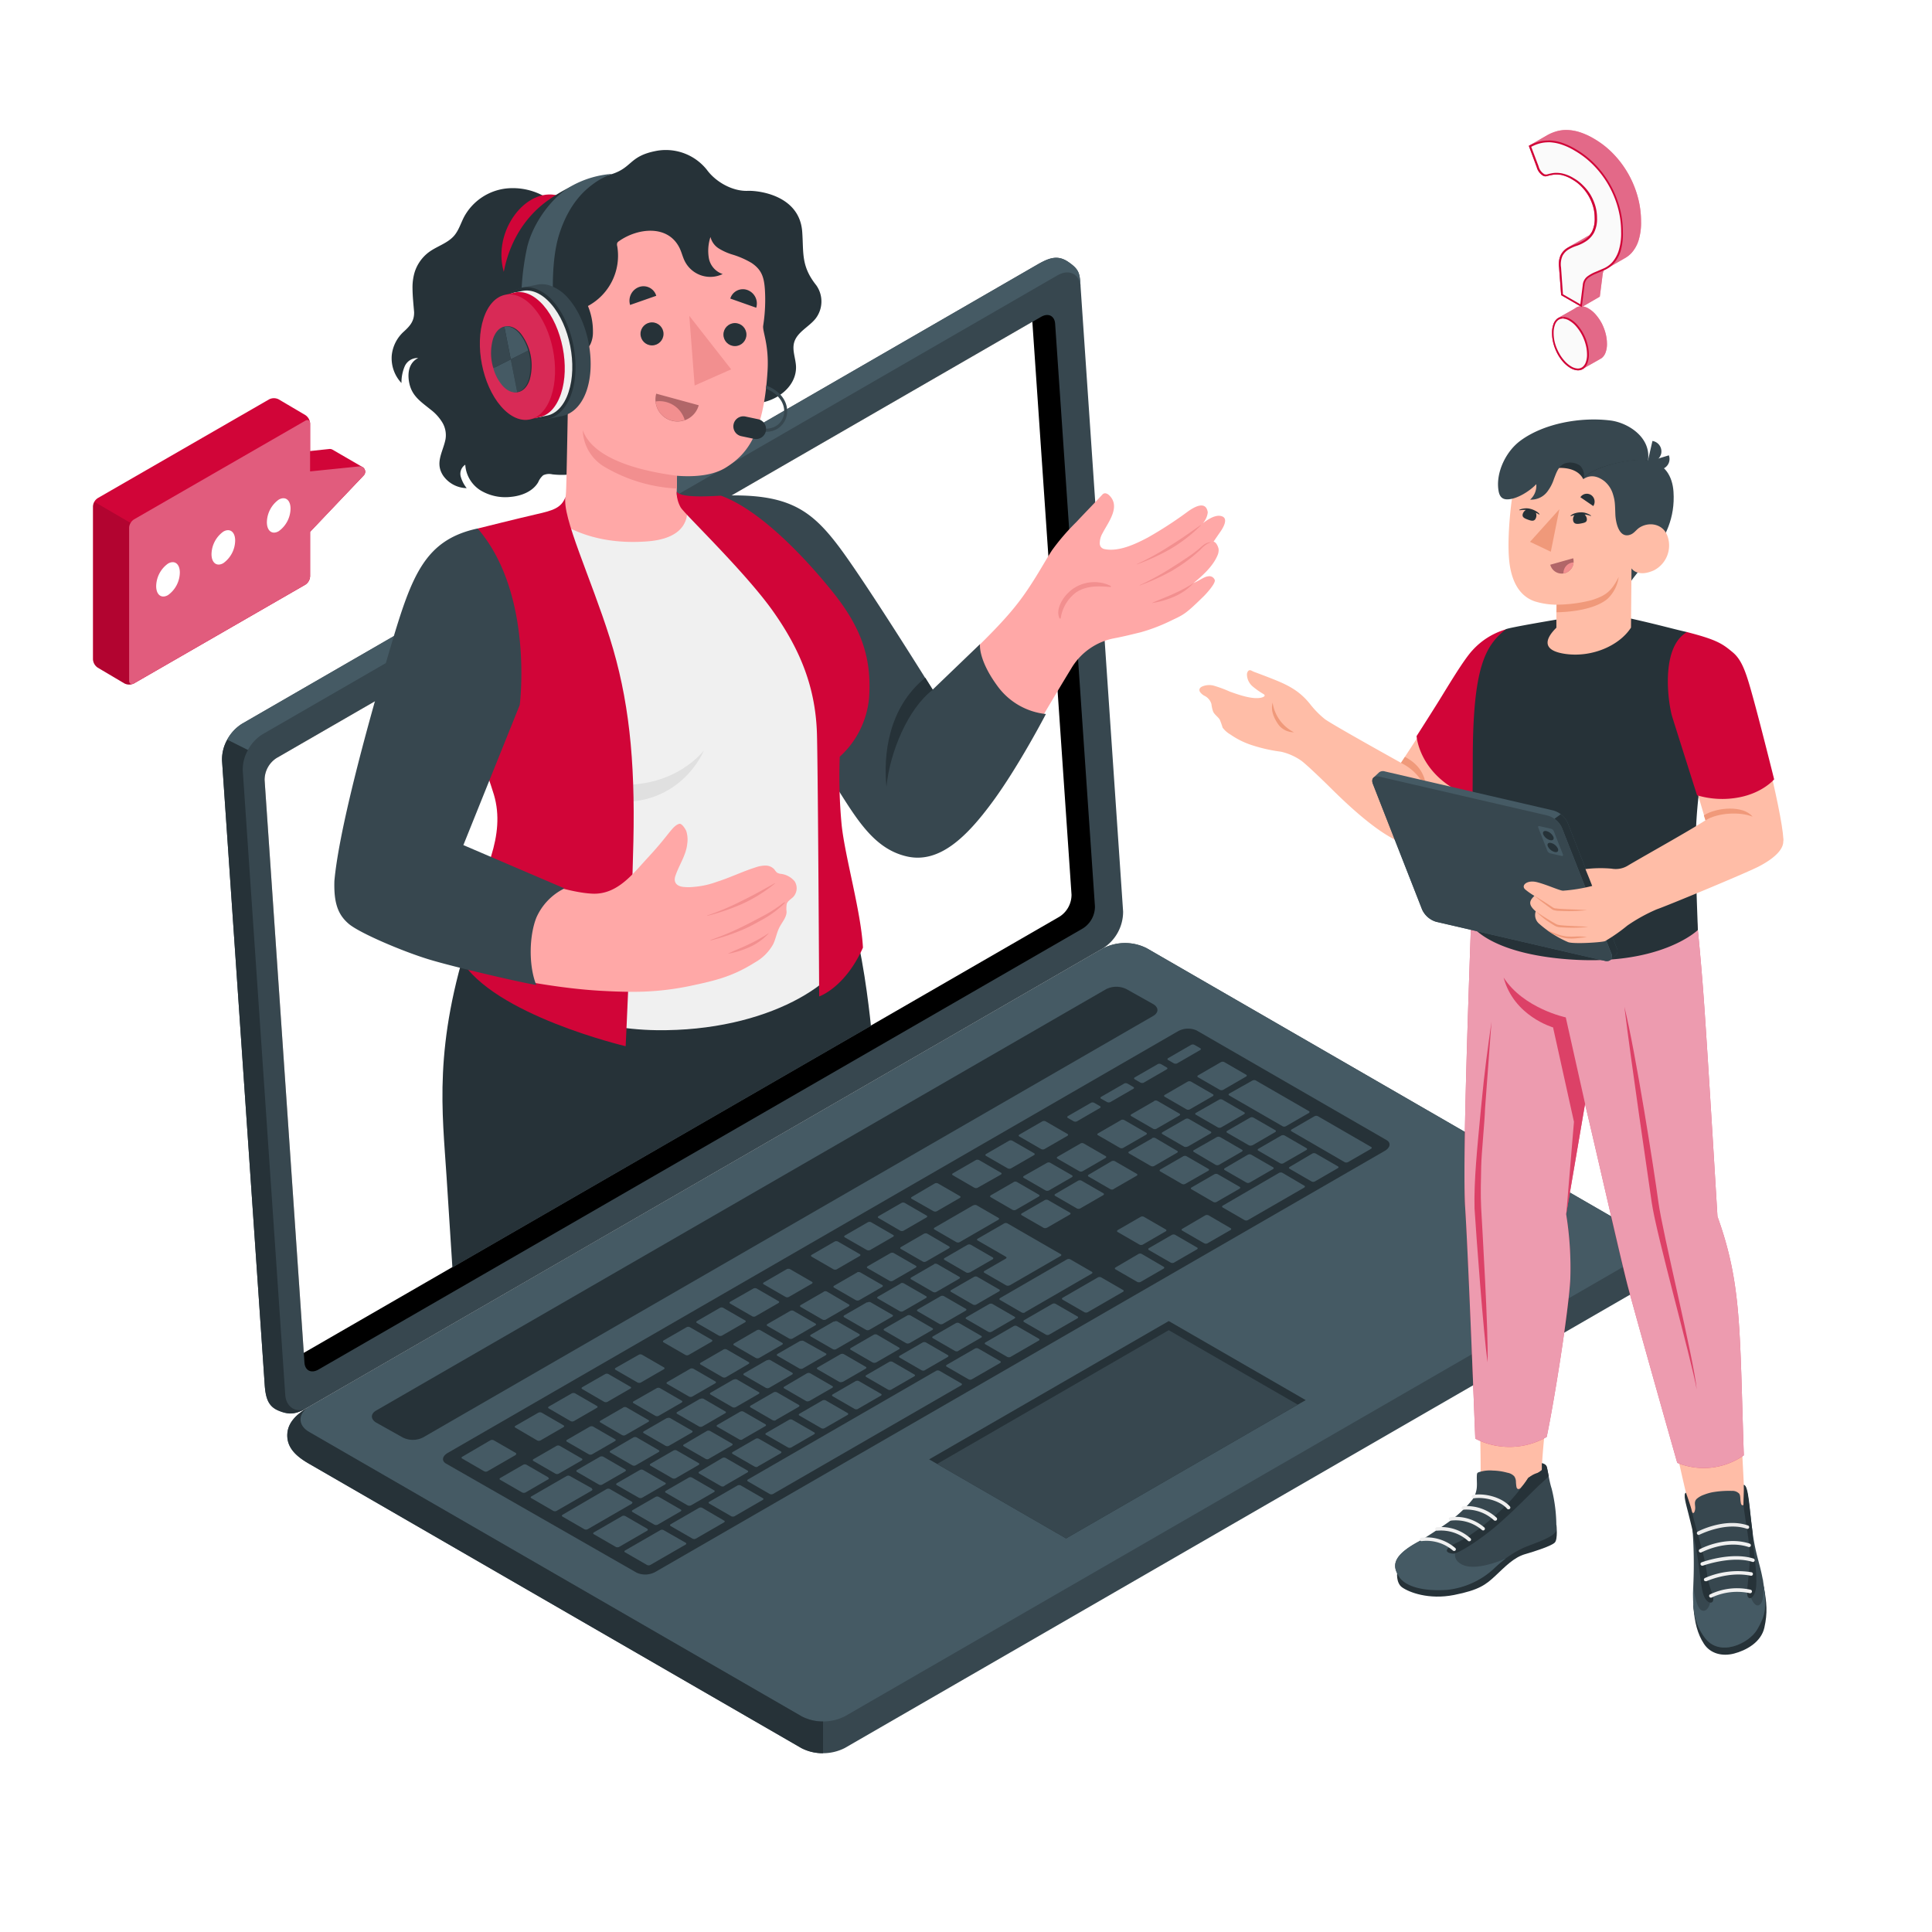 <svg class="animated" id="freepik_stories-online-consulting" xmlns="http://www.w3.org/2000/svg" viewBox="0 0 500 500" version="1.1" xmlns:xlink="http://www.w3.org/1999/xlink" xmlns:svgjs="http://svgjs.com/svgjs"><style>svg#freepik_stories-online-consulting:not(.animated) .animable {opacity: 0;}svg#freepik_stories-online-consulting.animated #freepik--Symbol--inject-306 {animation: 1.5s Infinite  linear heartbeat;animation-delay: 0s;}svg#freepik_stories-online-consulting.animated #freepik--character-1--inject-306 {animation: 1.5s Infinite  linear floating;animation-delay: 0s;}svg#freepik_stories-online-consulting.animated #freepik--character-2--inject-306 {animation: 1s 1 forwards cubic-bezier(.36,-0.01,.5,1.38) slideLeft;animation-delay: 0s;}svg#freepik_stories-online-consulting.animated #freepik--speech-bubble--inject-306 {animation: 0.7s 1 forwards cubic-bezier(.36,-0.01,.5,1.38) slideDown,1.5s Infinite  linear floating;animation-delay: 0s,0.7s;}svg#freepik_stories-online-consulting.animated #freepik--Target--inject-306 {animation: 1.5s Infinite  linear shake;animation-delay: 0s;}            @keyframes heartbeat {                0% {                    transform: scale(1);                }                10% {                    transform: scale(1.1);                }                30% {                    transform: scale(1);                }                40% {                    transform: scale(1);                }                50% {                    transform: scale(1.1);                }                60% {                    transform: scale(1);                }                100% {                    transform: scale(1);                }            }                    @keyframes floating {                0% {                    opacity: 1;                    transform: translateY(0px);                }                50% {                    transform: translateY(-10px);                }                100% {                    opacity: 1;                    transform: translateY(0px);                }            }                    @keyframes slideLeft {                0% {                    opacity: 0;                    transform: translateX(-30px);                }                100% {                    opacity: 1;                    transform: translateX(0);                }            }                    @keyframes slideDown {                0% {                    opacity: 0;                    transform: translateY(-30px);                }                100% {                    opacity: 1;                    transform: translateY(0);                }            }                    @keyframes shake {                10%, 90% {                    transform: translate3d(-1px, 0, 0);                  }                  20%, 80% {                    transform: translate3d(2px, 0, 0);                  }                  30%, 50%, 70% {                    transform: translate3d(-4px, 0, 0);                  }                  40%, 60% {                    transform: translate3d(4px, 0, 0);                  }            }        .animator-hidden { display: none; }</style><g id="freepik--Floor--inject-306" class="animable animator-active animator-hidden" style="transform-origin: 249.993px 347.43px;"><path id="freepik--floor--inject-306" d="M79,248.69c-94.45,54.53-94.45,142.94,0,197.48s247.59,54.53,342,0,94.45-142.95,0-197.48S173.43,194.15,79,248.69Z" style="fill: rgb(250, 250, 250); transform-origin: 249.993px 347.43px;" class="animable"></path></g><g id="freepik--Shadows--inject-306" class="animable animator-hidden" style="transform-origin: 273.889px 356.82px;"><path id="freepik--Shadow--inject-306" d="M71.31,384.15,206.19,462a13.18,13.18,0,0,0,11.92,0L435.7,336.4c3.29-1.9,3.29-5,0-6.88L300.82,251.64a13.18,13.18,0,0,0-11.92,0L71.31,377.27C68,379.17,68,382.25,71.31,384.15Z" style="fill: rgb(224, 224, 224); transform-origin: 253.498px 356.82px;" class="animable"></path><ellipse id="freepik--shadow--inject-306" cx="413.34" cy="407.13" rx="65.61" ry="37.88" style="fill: rgb(224, 224, 224); transform-origin: 413.34px 407.13px;" class="animable"></ellipse></g><g id="freepik--Symbol--inject-306" class="animable" style="transform-origin: 410.174px 64.745px;"><g id="freepik--question-mark--inject-306" class="animable" style="transform-origin: 410.174px 64.745px;"><path d="M415.52,86.27a13,13,0,0,0-1-2.61A12.39,12.39,0,0,0,413,81.44a7.47,7.47,0,0,0-1.88-1.59,3.88,3.88,0,0,0-1.89-.58,2.38,2.38,0,0,0-1.52.47c-.42.32-4.25,2.38-4.67,2.7a3.15,3.15,0,0,0-1,1.44,6.57,6.57,0,0,0-.36,2.28,10.63,10.63,0,0,0,.36,2.71,12.25,12.25,0,0,0,1,2.57,10.86,10.86,0,0,0,1.51,2.2,7.87,7.87,0,0,0,1.89,1.58,4.07,4.07,0,0,0,1.88.6,2.48,2.48,0,0,0,1.52-.45c.43-.32,4.24-2.39,4.67-2.7a3.22,3.22,0,0,0,1-1.41,6.19,6.19,0,0,0,.37-2.28A10.5,10.5,0,0,0,415.52,86.27Z" style="fill: rgb(209, 5, 56); transform-origin: 408.78px 87.545px;" id="elmwtar7qxazf" class="animable"></path><g id="elpfryl2ylu7e"><path d="M415.52,86.27a13,13,0,0,0-1-2.61A12.39,12.39,0,0,0,413,81.44a7.47,7.47,0,0,0-1.88-1.59,3.88,3.88,0,0,0-1.89-.58,2.38,2.38,0,0,0-1.52.47c-.42.32-4.25,2.38-4.67,2.7a3.15,3.15,0,0,0-1,1.44,6.57,6.57,0,0,0-.36,2.28,10.63,10.63,0,0,0,.36,2.71,12.25,12.25,0,0,0,1,2.57,10.86,10.86,0,0,0,1.51,2.2,7.87,7.87,0,0,0,1.89,1.58,4.07,4.07,0,0,0,1.88.6,2.48,2.48,0,0,0,1.52-.45c.43-.32,4.24-2.39,4.67-2.7a3.22,3.22,0,0,0,1-1.41,6.19,6.19,0,0,0,.37-2.28A10.5,10.5,0,0,0,415.52,86.27Z" style="fill: rgb(255, 255, 255); opacity: 0.4; transform-origin: 408.78px 87.545px;" class="animable"></path></g><path d="M423.81,50.83a25.78,25.78,0,0,0-6.35-11.08,23,23,0,0,0-5-3.89,18,18,0,0,0-3.76-1.69,11.88,11.88,0,0,0-3.22-.53,9.16,9.16,0,0,0-2.76.38,11.1,11.1,0,0,0-2.35,1l-4.67,2.7,2.05,5.52a3.71,3.71,0,0,0,1.64,2.21,1.31,1.31,0,0,0,1.07.09,12.75,12.75,0,0,1,1.47-.33,6.88,6.88,0,0,1,2.11,0,9.22,9.22,0,0,1,3,1.24,10.34,10.34,0,0,1,2.28,1.78,12.25,12.25,0,0,1,1.82,2.37,12.4,12.4,0,0,1,1.18,2.75,10.19,10.19,0,0,1,.43,3,7.34,7.34,0,0,1-.74,3.63,6.92,6.92,0,0,1-.65.9,11.09,11.09,0,0,0-1.18.64c-.46.29-4,2.26-4.67,2.7A4.7,4.7,0,0,0,403.92,66a5.75,5.75,0,0,0-.43,3.23l.54,7.16,5.33,3.08,4.67-2.7.73-5.72a3,3,0,0,1,.39-1.2l.16-.07a6.72,6.72,0,0,0,.75-.39c.54-.33,4.33-2.5,4.53-2.62a7,7,0,0,0,1.68-1.35A8.88,8.88,0,0,0,424,62.4a15.35,15.35,0,0,0,.7-5.13A23.72,23.72,0,0,0,423.81,50.83Z" style="fill: rgb(209, 5, 56); transform-origin: 410.204px 56.554px;" id="elul5dccr4cq" class="animable"></path><g id="elmh13rtfh6i"><path d="M423.81,50.83a25.78,25.78,0,0,0-6.35-11.08,23,23,0,0,0-5-3.89,18,18,0,0,0-3.76-1.69,11.88,11.88,0,0,0-3.22-.53,9.16,9.16,0,0,0-2.76.38,11.1,11.1,0,0,0-2.35,1l-4.67,2.7,2.05,5.52a3.71,3.71,0,0,0,1.64,2.21,1.31,1.31,0,0,0,1.07.09,12.75,12.75,0,0,1,1.47-.33,6.88,6.88,0,0,1,2.11,0,9.22,9.22,0,0,1,3,1.24,10.34,10.34,0,0,1,2.28,1.78,12.25,12.25,0,0,1,1.82,2.37,12.4,12.4,0,0,1,1.18,2.75,10.19,10.19,0,0,1,.43,3,7.34,7.34,0,0,1-.74,3.63,6.92,6.92,0,0,1-.65.9,11.09,11.09,0,0,0-1.18.64c-.46.29-4,2.26-4.67,2.7A4.7,4.7,0,0,0,403.92,66a5.75,5.75,0,0,0-.43,3.23l.54,7.16,5.33,3.08,4.67-2.7.73-5.72a3,3,0,0,1,.39-1.2l.16-.07a6.72,6.72,0,0,0,.75-.39c.54-.33,4.33-2.5,4.53-2.62a7,7,0,0,0,1.68-1.35A8.88,8.88,0,0,0,424,62.4a15.35,15.35,0,0,0,.7-5.13A23.72,23.72,0,0,0,423.81,50.83Z" style="fill: rgb(255, 255, 255); opacity: 0.4; transform-origin: 410.204px 56.554px;" class="animable"></path></g><path d="M408.31,95.58a3.73,3.73,0,0,1-1.77-.57,7.56,7.56,0,0,1-1.83-1.53,10.39,10.39,0,0,1-1.48-2.15,12.32,12.32,0,0,1-1-2.52,10.61,10.61,0,0,1-.35-2.65,6.25,6.25,0,0,1,.35-2.19,2.89,2.89,0,0,1,.91-1.34,2.14,2.14,0,0,1,1.35-.43,3.74,3.74,0,0,1,1.8.56,7.14,7.14,0,0,1,1.81,1.54,11.5,11.5,0,0,1,1.49,2.18,12,12,0,0,1,1,2.56,9.88,9.88,0,0,1,.37,2.64,5.87,5.87,0,0,1-.36,2.19,2.85,2.85,0,0,1-.94,1.3,2.14,2.14,0,0,1-1.32.41Zm-4.06-19.29-.52-7a5.63,5.63,0,0,1,.39-3.09,4.58,4.58,0,0,1,1.56-1.7,10.76,10.76,0,0,1,2.24-1.06,10.44,10.44,0,0,0,2.42-1.18,6.22,6.22,0,0,0,1.92-2.08,7.63,7.63,0,0,0,.77-3.75,10.67,10.67,0,0,0-.43-3,12.48,12.48,0,0,0-3.06-5.22,11.13,11.13,0,0,0-2.33-1.82,9.56,9.56,0,0,0-3.13-1.26,9.26,9.26,0,0,0-1.32-.11,4.72,4.72,0,0,0-.87.07,14.52,14.52,0,0,0-1.5.33,1.06,1.06,0,0,1-.38.07,1,1,0,0,1-.5-.14A3.51,3.51,0,0,1,398,43.21l-2-5.34a10.78,10.78,0,0,1,2.13-.92,8.63,8.63,0,0,1,2.59-.37,11.52,11.52,0,0,1,3.25.52,17.93,17.93,0,0,1,3.7,1.66,22.94,22.94,0,0,1,4.95,3.86,25.36,25.36,0,0,1,6.3,11,23.77,23.77,0,0,1,.87,6.38,15.19,15.19,0,0,1-.68,5,8.76,8.76,0,0,1-1.68,3,6.53,6.53,0,0,1-2.21,1.6l-2.35,1a9.59,9.59,0,0,0-2,1.12,2.85,2.85,0,0,0-1,2l-.68,5.37Z" style="fill: rgb(250, 250, 250); transform-origin: 407.899px 66.08px;" id="elkuuc3bhaid" class="animable"></path><path d="M400.72,36.81h.08a11.41,11.41,0,0,1,3.09.52A16.75,16.75,0,0,1,407.54,39a22.5,22.5,0,0,1,4.9,3.81,25,25,0,0,1,3.79,5,25.32,25.32,0,0,1,2.45,5.85,23.28,23.28,0,0,1,.87,6.32,15.19,15.19,0,0,1-.67,5,8.47,8.47,0,0,1-1.63,2.89,6.6,6.6,0,0,1-2.13,1.56l-2.35,1a9.36,9.36,0,0,0-2,1.14,3.12,3.12,0,0,0-1.15,2.18l-.63,5-4.5-2.59L404,69.23a5.46,5.46,0,0,1,.37-3,4.27,4.27,0,0,1,1.48-1.61,10.05,10.05,0,0,1,2.19-1,10.89,10.89,0,0,0,2.47-1.21,6.41,6.41,0,0,0,2-2.16,7.72,7.72,0,0,0,.8-3.87,11.11,11.11,0,0,0-.44-3.1,13.56,13.56,0,0,0-1.23-2.85A12.49,12.49,0,0,0,409.71,48a10.78,10.78,0,0,0-2.39-1.86,9.56,9.56,0,0,0-3.2-1.29,8.55,8.55,0,0,0-1.36-.12,6.24,6.24,0,0,0-.91.07,14.81,14.81,0,0,0-1.53.35,1.24,1.24,0,0,1-.31,0,.7.7,0,0,1-.38-.1,3.3,3.3,0,0,1-1.44-2L396.28,38a10.52,10.52,0,0,1,1.91-.8,8.5,8.5,0,0,1,2.53-.37M404.51,82l0,.47a3.37,3.37,0,0,1,1.66.53,7,7,0,0,1,1.75,1.48,11.69,11.69,0,0,1,2.44,4.65,9.9,9.9,0,0,1,.36,2.58,5.6,5.6,0,0,1-.34,2.1,2.74,2.74,0,0,1-.86,1.2,2,2,0,0,1-1.18.36h-.05a3.56,3.56,0,0,1-1.65-.53,7.13,7.13,0,0,1-1.77-1.49,10.32,10.32,0,0,1-1.45-2.1,12.06,12.06,0,0,1-1-2.47,10.13,10.13,0,0,1-.34-2.59,6.07,6.07,0,0,1,.33-2.11,2.69,2.69,0,0,1,.83-1.23,1.9,1.9,0,0,1,1.21-.38V82m-3.79-45.63a9.12,9.12,0,0,0-2.67.38,10.88,10.88,0,0,0-2.35,1l2.05,5.52a3.71,3.71,0,0,0,1.64,2.21,1.19,1.19,0,0,0,.62.16,1.5,1.5,0,0,0,.45-.07,12.75,12.75,0,0,1,1.47-.33,5.31,5.31,0,0,1,.83-.06,8.64,8.64,0,0,1,1.28.1,9.22,9.22,0,0,1,3,1.24,10.34,10.34,0,0,1,2.28,1.78,12.25,12.25,0,0,1,1.82,2.37,12.4,12.4,0,0,1,1.18,2.75,10.19,10.19,0,0,1,.43,3,7.34,7.34,0,0,1-.74,3.63,5.86,5.86,0,0,1-1.85,2,10.42,10.42,0,0,1-2.37,1.16,10.43,10.43,0,0,0-2.28,1.08A4.7,4.7,0,0,0,403.92,66a5.75,5.75,0,0,0-.43,3.23l.54,7.16,5.33,3.08.72-5.72a2.61,2.61,0,0,1,1-1.86A8.86,8.86,0,0,1,413,70.84l2.35-1a6.87,6.87,0,0,0,2.28-1.66,8.73,8.73,0,0,0,1.74-3.06A15.64,15.64,0,0,0,420,60a23.71,23.71,0,0,0-.88-6.44,25.67,25.67,0,0,0-6.36-11.08,22.81,22.81,0,0,0-5-3.89A18.18,18.18,0,0,0,404,36.87a11.94,11.94,0,0,0-3.22-.53ZM404.51,82a2.35,2.35,0,0,0-1.49.47,3.15,3.15,0,0,0-1,1.44,6.57,6.57,0,0,0-.36,2.28,10.63,10.63,0,0,0,.36,2.71,12.25,12.25,0,0,0,1,2.57,10.86,10.86,0,0,0,1.51,2.2,7.87,7.87,0,0,0,1.89,1.58,4.07,4.07,0,0,0,1.88.6h.06a2.43,2.43,0,0,0,1.46-.45,3.13,3.13,0,0,0,1-1.41,6.18,6.18,0,0,0,.38-2.28,10.53,10.53,0,0,0-.38-2.71,12.08,12.08,0,0,0-2.54-4.83,7.07,7.07,0,0,0-1.88-1.58,3.8,3.8,0,0,0-1.89-.59Z" style="fill: rgb(209, 5, 56); transform-origin: 407.827px 66.095px;" id="elw6fwiicr339" class="animable"></path></g></g><g id="freepik--character-1--inject-306" class="animable" style="transform-origin: 243.648px 246.276px;"><g id="freepik--Laptop--inject-306" class="animable" style="transform-origin: 243.648px 260.221px;"><path d="M74.33,371.49c0,3.37,2.52,5.53,5.63,7.32l127.42,73.57a12.41,12.41,0,0,0,11.26,0L424.21,333.7c3.11-1.8,5.63-4.11,5.63-7.48s-2.52-5.45-5.63-7.24L296.79,245.41a12.41,12.41,0,0,0-11.26,0L80,364.09C76.85,365.89,74.33,368.12,74.33,371.49Z" style="fill: rgb(55, 71, 79); transform-origin: 252.085px 348.895px;" id="el145lxcryh2x" class="animable"></path><path d="M80,370.59l127.42,73.57a12.41,12.41,0,0,0,11.26,0L424.21,325.48c3.11-1.8,3.11-4.71,0-6.5L296.79,245.41a12.41,12.41,0,0,0-11.26,0L80,364.09C76.85,365.89,76.85,368.8,80,370.59Z" style="fill: rgb(69, 90, 100); transform-origin: 252.09px 344.785px;" id="elt6jmnkwmsgs" class="animable"></path><path d="M213,445.52v8.2a11.57,11.57,0,0,1-5.63-1.33L80,378.81c-3.11-1.79-5.63-3.95-5.63-7.32,0-3.16,2.26-5.36,5.19-7.15-2.42,1.71-2.46,4.58.44,6.25l127.43,73.58A11.57,11.57,0,0,0,213,445.52Z" style="fill: rgb(38, 50, 56); transform-origin: 143.685px 409.031px;" id="elbi5ghwdwlu" class="animable"></path><path d="M97.34,365.05,286.25,256a5.91,5.91,0,0,1,5.31,0l6.88,3.86c1.47.85,1.47,2.22,0,3.07L109.5,372a5.83,5.83,0,0,1-5.3,0l-6.86-3.84C95.88,367.27,95.88,365.89,97.34,365.05Z" style="fill: rgb(38, 50, 56); transform-origin: 197.894px 314.004px;" id="el1jtoilud416" class="animable"></path><path d="M115.9,376,304.8,266.92a5.43,5.43,0,0,1,4.85-.26l49.18,28.39c1.21.7,1,1.95-.46,2.8L169.68,406.77a5.46,5.46,0,0,1-4.86.27l-49.38-28.26C114.23,378.09,114.43,376.84,115.9,376Z" style="fill: rgb(38, 50, 56); transform-origin: 237.133px 336.847px;" id="elzu06rk1cpte" class="animable"></path><path d="M279.59,312.73l5.91-3.41c.25-.15.28-.37.05-.5l-5.66-3.27a1,1,0,0,0-.85,0L273.12,309c-.25.14-.27.37-.05.49l5.66,3.27A.94.94,0,0,0,279.59,312.73ZM271,300.92,265,304.33c-.25.15-.28.37-.05.5l5.65,3.26a1,1,0,0,0,.86,0l5.92-3.42c.25-.14.27-.37.05-.5l-5.66-3.26A.94.94,0,0,0,271,300.92Zm-19.11,11-10,5.78c-.25.14-.27.37-.05.49l5.66,3.27a.94.94,0,0,0,.86,0l10-5.78c.25-.14.27-.36.05-.49l-5.66-3.27A.94.94,0,0,0,251.84,312Zm10.47-6-5.92,3.41c-.25.15-.27.37-.05.5l5.66,3.27a1,1,0,0,0,.86,0l5.91-3.42c.25-.14.28-.37.05-.49l-5.65-3.27A.94.94,0,0,0,262.31,305.91ZM239.1,319.3l-5.91,3.42c-.25.14-.28.37-.05.5l5.66,3.26a.94.94,0,0,0,.86,0l5.91-3.41c.25-.15.27-.37.05-.5L240,319.28A1,1,0,0,0,239.1,319.3Zm-8.64,5-5.92,3.41c-.25.15-.27.37,0,.5l5.66,3.26a.94.94,0,0,0,.86,0l5.92-3.41c.25-.15.27-.37,0-.5l-5.66-3.26A.94.94,0,0,0,230.46,324.3Zm22.18,13.33,5.91-3.42c.25-.14.28-.37.05-.49l-5.66-3.27a.92.92,0,0,0-.85,0l-5.92,3.41c-.25.15-.27.37,0,.5l5.66,3.27A1,1,0,0,0,252.64,337.63Zm-8.65,5,5.92-3.42c.25-.14.27-.36.05-.49l-5.66-3.27a.94.94,0,0,0-.86,0l-5.91,3.41c-.26.15-.28.37-.05.5l5.65,3.27A1,1,0,0,0,244,342.62Zm-8.64,5,5.91-3.42c.25-.14.28-.36.05-.49l-5.65-3.27a.94.94,0,0,0-.86,0l-5.92,3.41c-.25.15-.27.37,0,.5l5.66,3.27A1,1,0,0,0,235.35,347.61Zm-8.65,5,5.92-3.42c.25-.14.27-.36,0-.49L227,345.42a1,1,0,0,0-.86,0l-5.91,3.42c-.25.14-.28.36-.05.49l5.65,3.27A1,1,0,0,0,226.7,352.6Zm44.24-34.88,5.92-3.41c.25-.15.27-.37.05-.5l-5.66-3.26a1,1,0,0,0-.86,0L264.48,314c-.26.14-.28.37-.06.5l5.66,3.26A.94.94,0,0,0,270.94,317.72Zm-9.66,14.92,13.2-7.62c.25-.15.27-.37,0-.5l-13.74-7.93a.94.94,0,0,0-.86,0l-6.83,3.94c-.25.14-.27.36,0,.49l7.28,4.2c.22.13.2.35-.06.5l-5.45,3.15c-.26.15-.28.37-.06.5l5.66,3.26A1,1,0,0,0,261.28,332.64Zm-39.47-3.35-5.91,3.41c-.25.15-.28.37-.05.5l5.66,3.26a1,1,0,0,0,.86,0l5.91-3.42c.25-.14.27-.37.05-.5l-5.66-3.26A.94.94,0,0,0,221.81,329.29Zm-8.64,5-5.92,3.41c-.25.15-.27.37-.05.5l5.66,3.27a1,1,0,0,0,.86,0l5.92-3.42c.25-.14.27-.37.05-.49L214,334.25A.94.94,0,0,0,213.17,334.28Zm-47.84,53.29a1,1,0,0,0,.86,0l5.92-3.42c.25-.14.27-.37,0-.49l-5.66-3.27a.94.94,0,0,0-.86,0l-5.92,3.41c-.25.15-.27.37-.05.5ZM144,374.21l-5.91,3.41c-.25.15-.28.37,0,.5l5.65,3.26a.94.94,0,0,0,.86,0l5.92-3.41c.25-.15.27-.37.05-.5l-5.66-3.26A.94.94,0,0,0,144,374.21Zm11,10a.94.94,0,0,0,.86,0l5.92-3.41c.25-.15.27-.37.05-.5L156.14,377a1,1,0,0,0-.86,0l-5.91,3.42c-.26.14-.28.37-.06.5Zm23.85,5.37,5.92-3.42c.25-.14.27-.37,0-.49l-5.66-3.27a.94.94,0,0,0-.86,0l-5.91,3.41c-.25.15-.28.37-.05.5l5.66,3.27A1,1,0,0,0,178.82,389.58Zm-9.5,5a1,1,0,0,0,.86,0l5.91-3.42c.26-.14.28-.36.06-.49l-5.66-3.27a.94.94,0,0,0-.86,0l-5.92,3.41c-.25.15-.27.37-.05.5Zm-16.66-25.39-5.92,3.42c-.25.14-.27.37-.05.5l5.66,3.26a.94.94,0,0,0,.86,0l5.91-3.41c.25-.15.28-.37,0-.5l-5.65-3.26A1,1,0,0,0,152.66,369.21Zm43.22-24.95L190,347.67c-.25.15-.27.37-.05.5l5.66,3.27a1,1,0,0,0,.86,0l5.92-3.42c.25-.14.27-.36.05-.49l-5.66-3.27A.94.94,0,0,0,195.88,344.26Zm-34.58,20-5.91,3.42c-.26.14-.28.37,0,.49L161,371.4a.94.94,0,0,0,.86,0l5.92-3.41c.25-.15.27-.37,0-.5l-5.66-3.27A1,1,0,0,0,161.3,364.22Zm43.22-25-5.91,3.41c-.25.15-.27.37-.05.5l5.66,3.27a1,1,0,0,0,.86,0L211,343c.25-.14.27-.36,0-.49l-5.66-3.27A.94.94,0,0,0,204.52,339.27Zm-17.29,10-5.91,3.42c-.25.14-.27.36,0,.49l5.66,3.27a1,1,0,0,0,.86,0L193.7,353c.25-.14.28-.36.05-.49l-5.66-3.27A1,1,0,0,0,187.23,349.25Zm-8.64,5-5.91,3.42c-.26.14-.28.36-.06.49l5.66,3.27a.94.94,0,0,0,.86,0l5.92-3.41c.25-.15.27-.37.05-.5l-5.66-3.27A1,1,0,0,0,178.59,354.24Zm-8.64,5L164,362.65c-.25.14-.27.36-.05.49l5.66,3.27a.94.94,0,0,0,.86,0l5.91-3.41c.25-.15.28-.37.05-.5l-5.66-3.27A1,1,0,0,0,170,359.23Zm39.46,3.35,5.92-3.41c.25-.15.27-.37,0-.5l-5.66-3.27a1,1,0,0,0-.86,0L203,358.85c-.25.14-.28.36,0,.49l5.65,3.27A.94.94,0,0,0,209.41,362.58Zm80.65-72.7-5.91,3.42c-.26.14-.28.37,0,.49l5.65,3.27a.94.94,0,0,0,.86,0l5.92-3.41c.25-.15.27-.37.05-.5l-5.66-3.27A1,1,0,0,0,290.06,289.88Zm-10.46,6.05-5.92,3.41c-.25.15-.27.37-.05.5l5.66,3.26a.94.94,0,0,0,.86,0l5.91-3.41c.25-.15.28-.37.05-.5l-5.65-3.26A.94.94,0,0,0,279.6,295.93Zm19.11-11-5.92,3.42c-.25.14-.27.36-.05.49l5.66,3.27a.94.94,0,0,0,.86,0l5.91-3.41c.25-.15.28-.37.05-.5l-5.65-3.27A1,1,0,0,0,298.71,284.89Zm-47.79,44.39,5.92-3.41c.25-.15.27-.37.05-.5l-5.66-3.27a1,1,0,0,0-.86,0l-5.91,3.42c-.25.14-.28.36-.05.49l5.65,3.27A.94.94,0,0,0,250.92,329.28Zm57.29-49.41a1,1,0,0,0-.86,0l-5.91,3.42c-.26.14-.28.36-.06.49l5.66,3.27a.94.94,0,0,0,.86,0l5.92-3.41c.25-.15.27-.37.05-.5Zm-90.15,77.72,5.91-3.41c.26-.15.28-.37.05-.5l-5.65-3.27a1,1,0,0,0-.86,0l-5.92,3.42c-.25.14-.27.36-.05.49l5.66,3.27A.94.94,0,0,0,218.06,357.59Zm106-61.21L330,293c.26-.15.28-.37.06-.5l-5.66-3.26a.94.94,0,0,0-.86,0l-5.92,3.41c-.25.15-.27.37-.05.5l5.66,3.26A.94.94,0,0,0,324.07,296.38Zm-16.73.33,5.92-3.42c.25-.14.27-.36.05-.49l-5.66-3.27a1,1,0,0,0-.86,0L300.87,293c-.25.15-.27.37-.05.5l5.66,3.27A1,1,0,0,0,307.34,296.71Zm9-12.17a.94.94,0,0,0-.86,0L309.52,288c-.25.15-.28.37,0,.5l5.66,3.27a1,1,0,0,0,.86,0l5.91-3.42c.25-.14.28-.36.05-.49Zm1.82-1.05,13.75,7.93a.92.92,0,0,0,.85,0l5.92-3.41c.25-.15.27-.37.05-.5l-13.74-7.93a.94.94,0,0,0-.86,0L318.16,283C317.91,283.14,317.89,283.36,318.11,283.49Zm-20,11.06L292.23,298c-.25.14-.27.36-.05.49l5.66,3.27a1,1,0,0,0,.86,0l5.91-3.42c.25-.14.28-.36.05-.49L299,294.52A1,1,0,0,0,298.14,294.55Zm-65.06,37.56-5.91,3.42c-.25.14-.28.37,0,.5l5.66,3.26a.92.92,0,0,0,.85,0l5.92-3.41c.25-.15.27-.37,0-.5l-5.66-3.26A1,1,0,0,0,233.08,332.11Zm81.49-30.7a1,1,0,0,0,.86,0l5.91-3.42c.25-.14.27-.37.05-.49l-5.66-3.27a.94.94,0,0,0-.86,0L309,297.64c-.25.15-.28.37,0,.5Zm-72.84,25.71-5.92,3.42c-.25.14-.27.37-.05.49l5.66,3.27a.94.94,0,0,0,.86,0l5.91-3.41c.26-.15.28-.37.05-.5l-5.65-3.26A1,1,0,0,0,241.73,327.12ZM174,382.57a1,1,0,0,0,.86,0l5.91-3.42c.25-.14.27-.37.05-.5l-5.66-3.26a.94.94,0,0,0-.86,0l-5.91,3.41c-.25.15-.28.37-.05.5ZM163.92,372,158,375.46c-.25.14-.27.37,0,.49l5.66,3.27a.94.94,0,0,0,.86,0l5.91-3.41c.25-.15.28-.37.05-.5L164.78,372A1,1,0,0,0,163.92,372Zm19.56,5.51,5.91-3.41c.26-.15.28-.37.06-.5l-5.66-3.26a.94.94,0,0,0-.86,0L177,373.82c-.25.15-.27.37,0,.5l5.66,3.26A.94.94,0,0,0,183.48,377.55Zm8.64-5,5.92-3.41c.25-.15.27-.37.05-.5l-5.66-3.26a1,1,0,0,0-.86,0l-5.91,3.42c-.25.14-.28.37,0,.5l5.66,3.26A.92.92,0,0,0,192.12,372.56Zm8.65-5,5.91-3.41c.26-.15.28-.37.06-.5l-5.66-3.27a1,1,0,0,0-.86,0l-5.92,3.42c-.25.14-.27.37-.05.49l5.66,3.27A.94.94,0,0,0,200.77,367.57Zm-28.2-.52-5.92,3.42c-.25.14-.27.36-.05.49l5.66,3.27a.94.94,0,0,0,.86,0l5.92-3.41c.25-.15.27-.37.05-.5L173.43,367A1,1,0,0,0,172.57,367.05Zm8.64-5-5.91,3.42c-.25.14-.28.36-.05.49l5.66,3.27a1,1,0,0,0,.86,0l5.91-3.42c.25-.14.28-.36,0-.49L182.07,362A1,1,0,0,0,181.21,362.06Zm34.58-20-5.91,3.41c-.25.15-.28.37,0,.5l5.66,3.26a.94.94,0,0,0,.85,0l5.92-3.42c.25-.14.27-.37.05-.5l-5.66-3.26A.94.94,0,0,0,215.79,342.1Zm-8.64,5-5.92,3.41c-.25.15-.27.37,0,.5l5.66,3.27a1,1,0,0,0,.86,0l5.91-3.42c.26-.14.28-.37.06-.49L208,347.06A.94.94,0,0,0,207.15,347.09Zm17.29-10-5.92,3.41c-.25.15-.27.37-.05.5l5.66,3.26a.94.94,0,0,0,.86,0l5.91-3.41c.26-.15.28-.37,0-.5l-5.65-3.26A.94.94,0,0,0,224.44,337.11Zm-34.58,20-5.92,3.42c-.25.14-.27.36-.05.49l5.66,3.27a1,1,0,0,0,.86,0l5.92-3.42c.25-.14.27-.36,0-.49L190.72,357A.94.94,0,0,0,189.86,357.07Zm8.64-5-5.91,3.41c-.25.15-.28.37-.05.5l5.66,3.27a1,1,0,0,0,.86,0l5.91-3.42c.25-.14.27-.36.05-.49l-5.66-3.27A.94.94,0,0,0,198.5,352.08Zm-11,32.51,5.91-3.42c.26-.14.28-.37.05-.5l-5.65-3.26a.94.94,0,0,0-.86,0L181,380.85c-.25.15-.27.37-.05.5l5.66,3.27A1,1,0,0,0,187.47,384.59Zm-45.59-2.16-5.65-3.26a.94.94,0,0,0-.86,0l-5.92,3.41c-.25.15-.27.37,0,.5l5.66,3.26a1,1,0,0,0,.86,0l5.91-3.42C142.09,382.79,142.11,382.56,141.88,382.43Zm11.27,2.83L147.49,382a.92.92,0,0,0-.85,0l-9.1,5.25c-.26.14-.28.37,0,.49l5.65,3.27a.94.94,0,0,0,.86,0l9.1-5.25C153.35,385.61,153.38,385.39,153.15,385.26ZM133.44,376l-5.66-3.26a1,1,0,0,0-.86,0L119.64,377c-.25.14-.27.36,0,.49l5.66,3.27a.94.94,0,0,0,.86,0l7.28-4.2C133.64,376.33,133.66,376.11,133.44,376Zm5.58-3.22a.94.94,0,0,0,.86,0l5.91-3.41c.25-.15.28-.37.05-.5l-5.65-3.27a1,1,0,0,0-.86,0L133.41,369c-.25.14-.27.36,0,.49Zm24.49,15.86-5.66-3.27a.94.94,0,0,0-.86,0L145.62,392c-.25.14-.27.36-.05.49l5.66,3.27a1,1,0,0,0,.86,0l11.37-6.57C163.71,389,163.74,388.75,163.51,388.62Zm4,7-5.66-3.27a.94.94,0,0,0-.86,0l-7.28,4.2c-.25.15-.27.37,0,.5l5.66,3.27a1,1,0,0,0,.86,0l7.28-4.21C167.7,396,167.72,395.78,167.5,395.65Zm35.79-60a.94.94,0,0,0,.86,0l5.92-3.41c.25-.15.27-.37.05-.5l-5.66-3.27a1,1,0,0,0-.86,0l-5.91,3.42c-.26.14-.28.37-.06.49Zm-17.29,10a.94.94,0,0,0,.86,0l5.92-3.41c.25-.15.27-.37.05-.5l-5.66-3.26a.94.94,0,0,0-.86,0l-5.91,3.41c-.26.15-.28.37-.06.5Zm-38.34,22.14a1,1,0,0,0,.86,0l5.92-3.42c.25-.14.27-.36.05-.49l-5.66-3.27a1,1,0,0,0-.86,0L142.06,364c-.25.14-.28.36-.05.49Zm47-27.13a.94.94,0,0,0,.86,0l5.91-3.41c.25-.15.28-.37.05-.5l-5.66-3.27a1,1,0,0,0-.85,0L189,336.88c-.25.14-.27.37,0,.5Zm-17.29,10a.94.94,0,0,0,.86,0l5.91-3.41c.25-.14.28-.37.05-.5l-5.65-3.26a.94.94,0,0,0-.86,0l-5.92,3.41c-.25.15-.27.37-.05.5ZM171.75,396a.94.94,0,0,0-.86,0l-9.1,5.25c-.25.15-.28.37,0,.5l5.65,3.26a.94.94,0,0,0,.86,0l9.1-5.25c.25-.14.28-.37.05-.5ZM165,357.79a1,1,0,0,0,.86,0l5.92-3.42c.25-.14.27-.36.05-.49l-5.66-3.27a.94.94,0,0,0-.86,0L159.35,354c-.26.15-.28.37-.06.5Zm-8.64,5a1,1,0,0,0,.86,0l5.91-3.42c.25-.14.28-.36,0-.49l-5.66-3.27a.92.92,0,0,0-.85,0L150.7,359c-.25.15-.27.37,0,.5ZM331.9,303.53a1,1,0,0,0-.86,0L316.48,312c-.25.14-.27.36-.05.49l5.66,3.27a.94.94,0,0,0,.86,0l14.56-8.4c.25-.15.27-.37.05-.5Zm-19.11,11a1,1,0,0,0-.86,0L306,318c-.25.14-.28.37,0,.5l5.65,3.26a.94.94,0,0,0,.86,0l5.92-3.41c.25-.15.27-.37.05-.5Zm-116.68,65,5.92-3.41c.25-.15.27-.37.05-.5l-5.66-3.26a.94.94,0,0,0-.86,0l-5.91,3.41c-.25.15-.28.37-.05.5l5.65,3.26A.94.94,0,0,0,196.11,379.59Zm99.39-55a.94.94,0,0,0-.86,0L288.73,328c-.25.15-.28.37-.05.5l5.65,3.26a1,1,0,0,0,.86,0l5.92-3.42c.25-.15.27-.37.05-.5Zm45-26a1,1,0,0,0-.85,0L333.77,302c-.25.14-.27.36,0,.49l5.66,3.27a1,1,0,0,0,.86,0l5.91-3.42c.25-.14.28-.36.05-.49Zm14.31-1.72-13.74-7.94a1,1,0,0,0-.86,0l-5.92,3.42c-.25.14-.27.36-.05.49L348,300.76a1,1,0,0,0,.86,0l5.92-3.42C355.05,297.17,355.07,297,354.85,296.82ZM263.2,343.2a.94.94,0,0,0-.86,0l-7.28,4.2c-.25.14-.28.37-.05.5l5.66,3.26a.94.94,0,0,0,.86,0l7.28-4.2c.25-.14.27-.37.05-.5ZM285,330.59a.94.94,0,0,0-.86,0l-9.1,5.25c-.25.15-.28.37-.05.5l5.66,3.26a.94.94,0,0,0,.85,0l9.1-5.26c.26-.14.28-.37.05-.49Zm-41.86,24.17a1,1,0,0,0-.86,0l-48.68,28.11c-.26.15-.28.37-.06.5l5.66,3.27a1,1,0,0,0,.86,0l48.69-28.11c.25-.15.27-.37.05-.5Zm-51.41,29.68a.94.94,0,0,0-.86,0l-7.28,4.2c-.26.15-.28.37,0,.5l5.65,3.26a1,1,0,0,0,.86,0l7.28-4.21c.25-.14.28-.36,0-.49ZM253.19,349a.94.94,0,0,0-.86,0l-7.28,4.2c-.25.14-.28.37-.05.49l5.66,3.27a.94.94,0,0,0,.86,0l7.28-4.2c.25-.15.27-.37.05-.5Zm-71.43,41.24a.94.94,0,0,0-.86,0l-7.28,4.2c-.26.15-.28.37-.05.5l5.65,3.26a.94.94,0,0,0,.86,0l7.28-4.2c.25-.14.28-.37,0-.49Zm91.45-52.8a.94.94,0,0,0-.86,0l-7.28,4.2c-.25.15-.28.37-.05.5l5.66,3.26a.92.92,0,0,0,.85,0l7.29-4.2c.25-.14.27-.37.05-.49Zm30.94-17.86a.94.94,0,0,0-.86,0L297.37,323c-.25.15-.27.37-.05.5l5.66,3.26a.94.94,0,0,0,.86,0l5.91-3.41c.26-.15.28-.37.05-.5ZM323.51,306l5.91-3.41c.26-.15.28-.37.05-.5l-5.65-3.26a1,1,0,0,0-.86,0L317,302.31c-.25.14-.27.37-.05.5l5.66,3.26A.94.94,0,0,0,323.51,306Zm-35.28,1.7,5.92-3.41c.25-.15.27-.37.05-.5l-5.66-3.27a1,1,0,0,0-.86,0L281.77,304c-.26.14-.28.36-.06.49l5.66,3.27A.94.94,0,0,0,288.23,307.74Zm-23,31.93,17.29-10c.25-.14.27-.36.05-.49L277,325.92a1,1,0,0,0-.86,0l-17.29,10c-.25.15-.27.37-.05.5l5.66,3.27A1,1,0,0,0,265.27,339.67ZM314,311.06a.92.92,0,0,0,.85,0l5.92-3.41c.25-.15.27-.37.05-.5l-5.66-3.26a.94.94,0,0,0-.86,0l-5.91,3.41c-.25.15-.28.37,0,.5Zm-7.23-4.69L312.7,303c.25-.14.27-.37.05-.49l-5.66-3.27a.94.94,0,0,0-.86,0l-5.92,3.41c-.25.15-.27.37-.05.5l5.66,3.27A1,1,0,0,0,306.78,306.37Zm-50.15,38.29,5.91-3.42c.25-.14.28-.36,0-.49l-5.66-3.27a.94.94,0,0,0-.86,0l-5.91,3.41c-.25.15-.27.37,0,.5l5.66,3.27A1,1,0,0,0,256.63,344.66ZM294.9,322.1a1,1,0,0,0,.86,0l5.91-3.42c.25-.14.27-.37.05-.49l-5.66-3.27a.94.94,0,0,0-.86,0l-5.91,3.41c-.25.15-.28.37-.05.5Zm-81.5,47.51,5.92-3.41c.25-.15.27-.37.05-.5l-5.66-3.27a1,1,0,0,0-.86,0l-5.91,3.42c-.26.14-.28.37-.06.49l5.66,3.27A.94.94,0,0,0,213.4,369.61Zm8.65-5,5.91-3.41c.25-.15.28-.37,0-.5l-5.66-3.27a1,1,0,0,0-.85,0l-5.92,3.42c-.25.14-.27.37-.05.49l5.66,3.27A.94.94,0,0,0,222.05,364.62Zm-17.29,10,5.91-3.41c.25-.15.28-.37.05-.5l-5.65-3.26a.94.94,0,0,0-.86,0l-5.92,3.41c-.25.14-.27.37,0,.5l5.66,3.26A.94.94,0,0,0,204.76,374.6Zm34.58-20,5.91-3.41c.25-.15.28-.37.05-.5l-5.66-3.27a1,1,0,0,0-.86,0l-5.91,3.42c-.25.14-.27.36-.05.49l5.66,3.27A1,1,0,0,0,239.34,354.64Zm-8.65,5,5.92-3.41c.25-.15.27-.37,0-.5L231,352.45a1,1,0,0,0-.86,0l-5.91,3.42c-.26.14-.28.36-.06.49l5.66,3.27A.94.94,0,0,0,230.69,359.63Zm17.29-10,5.92-3.42c.25-.14.27-.36,0-.49l-5.66-3.27a.94.94,0,0,0-.86,0l-5.92,3.41c-.25.15-.27.37,0,.5l5.66,3.27A1,1,0,0,0,248,349.65Zm47.18-69.43a1,1,0,0,0,.86,0l5.91-3.42c.25-.14.27-.36.05-.49l-1.51-.87a.92.92,0,0,0-.85,0l-5.92,3.41c-.25.15-.27.37-.05.5Zm-43,27.2a.94.94,0,0,0,.86,0L259,304c.25-.15.28-.37.05-.5l-5.65-3.27a1,1,0,0,0-.86,0l-5.92,3.42c-.25.14-.27.37-.05.49Zm17.29-10a1,1,0,0,0,.86,0l5.91-3.41c.25-.15.28-.37.05-.5l-5.66-3.27a1,1,0,0,0-.85,0l-5.92,3.42c-.25.14-.27.36-.05.49Zm-27.85,16.08a1,1,0,0,0,.86,0l5.92-3.42c.25-.14.27-.37.05-.49l-5.66-3.27a.94.94,0,0,0-.86,0L236,309.75c-.26.15-.28.37-.06.5Zm19.2-11.09a.94.94,0,0,0,.86,0l5.92-3.41c.25-.15.27-.37.05-.5L262,295.22a1,1,0,0,0-.86,0l-5.91,3.42c-.26.14-.28.36-.06.49ZM224.34,323.5a1,1,0,0,0,.86,0l5.92-3.42c.25-.14.27-.36,0-.49l-5.66-3.27a.94.94,0,0,0-.86,0l-5.91,3.41c-.26.15-.28.37-.05.5Zm8.65-5a1,1,0,0,0,.86,0l5.91-3.42c.25-.14.28-.36.05-.49l-5.66-3.27a.92.92,0,0,0-.85,0l-5.92,3.41c-.25.15-.27.37,0,.5Zm44.88-28.31a1,1,0,0,0,.86,0l5.91-3.42c.25-.14.27-.36.05-.49l-1.51-.87a.92.92,0,0,0-.85,0l-5.92,3.41c-.25.15-.27.37-.05.5Zm25.93-15a1,1,0,0,0,.86,0l5.91-3.42c.26-.14.28-.37.06-.49l-1.51-.87a.94.94,0,0,0-.86,0l-5.91,3.41c-.26.15-.28.37-.06.5Zm11.89,6.86a1,1,0,0,0,.86,0l5.91-3.42c.25-.14.28-.36.05-.49l-5.66-3.27a1,1,0,0,0-.86,0l-5.91,3.42c-.25.14-.27.36-.05.49Zm16.46,19,5.92-3.41c.25-.15.27-.37.05-.5l-5.66-3.27a1,1,0,0,0-.86,0l-5.91,3.42c-.25.14-.28.37-.05.49l5.65,3.27A.94.94,0,0,0,332.15,301.05Zm-45.64-15.84a1,1,0,0,0,.86,0l5.92-3.42c.25-.14.27-.36,0-.49l-1.51-.87a.94.94,0,0,0-.86,0l-5.91,3.41c-.26.15-.28.37-.06.5ZM215.7,328.49a1,1,0,0,0,.86,0l5.91-3.42c.25-.14.28-.36.05-.49l-5.66-3.27a1,1,0,0,0-.85,0l-5.92,3.42c-.25.14-.27.36-.05.49Z" style="fill: rgb(69, 90, 100); transform-origin: 237.223px 337.71px;" id="elea1eaq3lfq8" class="animable"></path><g id="freepik--tuch-pad--inject-306" class="animable" style="transform-origin: 289.19px 370.015px;"><polygon points="240.46 377.68 241.75 378.42 275.9 398.14 336.65 363.07 337.92 362.35 302.47 341.89 240.46 377.68" style="fill: rgb(38, 50, 56); transform-origin: 289.19px 370.015px;" id="elv7wyb9w2uto" class="animable"></polygon><polygon points="335.87 363.52 302.47 344.25 242.52 378.87 275.9 398.14 335.87 363.52" style="fill: rgb(55, 71, 79); transform-origin: 289.195px 371.195px;" id="elc4kyr0q39j" class="animable"></polygon></g><path d="M71.88,365c-2.47-1.14-3.14-3.1-3.37-6.55L57.46,196.8a11.21,11.21,0,0,1,5.2-9.51L268.23,68.61c3.11-1.8,5.39-2.77,8.26-.81s2.94,3,3.17,6.5l11,161.61a11.21,11.21,0,0,1-5.21,9.51L79.93,364.1C76.82,365.9,75.06,366.43,71.88,365Z" style="fill: rgb(55, 71, 79); transform-origin: 174.06px 216.269px;" id="elxa8frs8yyb" class="animable"></path><path d="M279.66,74.3c-.23-3.45-3-4.79-6.06-3L68,190a10.61,10.61,0,0,0-3.85,4.13l-5.36-2.7h0a10.8,10.8,0,0,1,3.87-4.13L268.23,68.61c3.11-1.8,5.4-2.79,8.26-.81C279.51,69.89,279.43,70.85,279.66,74.3Z" style="fill: rgb(69, 90, 100); transform-origin: 169.225px 130.42px;" id="elbxg4q0l43r9" class="animable"></path><path d="M79.52,364.34c-2.84,1.67-4.63,1.88-7.64.62-2.3-1-3.13-3.1-3.37-6.55L57.46,196.79a10.07,10.07,0,0,1,1.35-5.36l5.37,2.68h0a10.09,10.09,0,0,0-1.35,5.36l11,161.62C74.09,364.3,76.86,365.91,79.52,364.34Z" style="fill: rgb(38, 50, 56); transform-origin: 68.487px 278.6px;" id="elzn5la0y6sh8" class="animable"></path><path d="M71.6,196.16,269.43,82c1.87-1.08,3.5-.27,3.64,1.8l10.3,150.77a6.69,6.69,0,0,1-3.12,5.7L82.42,354.44c-1.86,1.07-3.49.27-3.63-1.81L68.48,201.87A6.73,6.73,0,0,1,71.6,196.16Z" id="elwkxjd9hshxc" class="animable" style="transform-origin: 175.925px 218.218px;"></path><path d="M71.6,196.16a6.73,6.73,0,0,0-3.12,5.71L78.62,350.12,274.19,237.24a6.72,6.72,0,0,0,3.12-5.7L267.17,83.28Z" style="fill: rgb(255, 255, 255); transform-origin: 172.895px 216.7px;" id="elezclgy5wcdr" class="animable"></path></g><g id="freepik--Character--inject-306" class="animable" style="transform-origin: 201.791px 183.426px;"><path id="freepik--Bottom--inject-306" d="M121.84,241.1c-9.78,29.65-7.33,46.75-6.27,63.43s1.51,23.5,1.51,23.5L225.4,265.51s-1.55-15.65-4.07-24.68Z" style="fill: rgb(38, 50, 56); transform-origin: 169.951px 284.43px;" class="animable"></path><g id="freepik--Top--inject-306" class="animable" style="transform-origin: 201.791px 154.791px;"><path d="M312.69,149.15c-1.06.12-1.8.82-3.8,1.75,2-1.67,4.94-4.15,6.21-7.19a3.37,3.37,0,0,0,.27-1.65c-.09-.46-.53-1.72-1.3-1.88,0,0,.95-1.41,1.8-2.62.69-1,2.09-3.36.35-3.95-1.38-.47-3.12.42-4.93,1.81a5.05,5.05,0,0,0,1.28-2.82c-.27-1.89-1.63-2.68-5-.33a101.67,101.67,0,0,1-10.51,6.84c-3.18,1.68-7.5,3.74-11.18,3a1.56,1.56,0,0,1-1.07-.71,1.66,1.66,0,0,1-.19-.69,5.17,5.17,0,0,1,.73-2.74c1.49-2.87,4.69-6.8,1.78-9.72-.51-.52-1.26-.87-1.82-.27-2.21,2.39-4.53,4.74-6.75,7.12a57.2,57.2,0,0,0-6.32,7.34c-1.93,3-3.53,6.07-6.36,10.25s-6,8-13.6,15.4c-4.2,4.08-11.13,11.42-11.13,11.42s-14.1-21.54-19.69-30.11c-10.21-15.63-18.23-19.21-33.4-20l7.19,37s19.18,33.1,26.46,43.78,13.07,12,17.34,11.12c13.34-2.95,21.66-21.23,38.22-48.35a16.48,16.48,0,0,1,11.08-7.76c2.49-.46,5.25-1.17,6.88-1.56a46.12,46.12,0,0,0,7.24-2.72c3.84-1.87,3.93-1.57,9.07-6.62.64-.62,3.16-3.38,2.83-4.21A1.48,1.48,0,0,0,312.69,149.15Z" style="fill: rgb(255, 168, 167); transform-origin: 252.559px 174.594px;" id="elaj3ub24g8w6" class="animable"></path><path d="M308.89,150.9a39,39,0,0,1-5.29,2.82c-1.79.85-3.69,1.49-5.54,2.36a23,23,0,0,0,5.85-1.68A14.89,14.89,0,0,0,308.89,150.9Z" style="fill: rgb(242, 143, 143); transform-origin: 303.475px 153.49px;" id="elyj8e1axw9sq" class="animable"></path><path d="M273.88,158.75a5,5,0,0,1,.1-1.16,7.33,7.33,0,0,1,.86-2.11,9.94,9.94,0,0,1,3.07-3.25,9.7,9.7,0,0,1,9.47-.63c.08,0,.2.33,0,.32-3.08-.27-6.15-.39-8.86,1.37a10.21,10.21,0,0,0-4,6.65c-.05.24-.3.19-.37,0A4.21,4.21,0,0,1,273.88,158.75Z" style="fill: rgb(242, 143, 143); transform-origin: 280.684px 155.379px;" id="elfmqlj87k9g5" class="animable"></path><path d="M294.21,146a68.09,68.09,0,0,0,8.68-4.81c2.67-1.64,5.24-3.48,7.81-5.28,0,0,.08.06.06.08a39.44,39.44,0,0,1-8.05,6.2,57.15,57.15,0,0,1-8.46,3.87S294.18,146,294.21,146Z" style="fill: rgb(242, 143, 143); transform-origin: 302.483px 140.985px;" id="elorxk71yrl6" class="animable"></path><path d="M294.93,151.46a68.58,68.58,0,0,0,8.68-4.8c1.07-.66,2.13-1.35,3.17-2.06a35.85,35.85,0,0,0,3-2.15l.87-.73a8.83,8.83,0,0,1,1.13-.91,4.22,4.22,0,0,1,1.42-.5s.12,0,.1.06a5.07,5.07,0,0,0-1.64.94,11,11,0,0,0-.93.88c-.26.27-.54.5-.83.76-.88.79-1.8,1.53-2.76,2.24-1.2.88-2.45,1.7-3.73,2.47a56.63,56.63,0,0,1-8.46,3.86S294.9,151.47,294.93,151.46Z" style="fill: rgb(242, 143, 143); transform-origin: 304.111px 145.915px;" id="elggdbtf3vp5" class="animable"></path><path d="M186.55,128.28c16.81-.65,22.92,3.27,30,12.46,6.71,8.66,24.8,37.76,24.8,37.76l12.27-11.79s-.53,4,4.57,10.9a17.77,17.77,0,0,0,12.49,7.18S263.76,198.1,257,207.33s-13.87,16.25-22.32,14.31-12.91-9.54-18.52-18.44-21.79-37-21.79-37Z" style="fill: rgb(55, 71, 79); transform-origin: 228.615px 175.088px;" id="elwph3zgb33im" class="animable"></path><path d="M229.41,203.58c.88-8.93,5.58-20.21,12-25.08,0,0-.73-1.18-1.95-3.11C229.72,183.33,228.63,195.6,229.41,203.58Z" style="fill: rgb(38, 50, 56); transform-origin: 235.308px 189.485px;" id="eloj8twl85rha" class="animable"></path><g id="freepik--Chest--inject-306" class="animable" style="transform-origin: 171.994px 197.634px;"><path d="M122.13,247.19c1.21-13.56,10.48-23.69,7.63-36.77-3.28-15-7.71-27.76-8.75-34.33-2.28-14.53,1.16-31.44,3.24-38.46,11.1-3.06,19-4.68,19-4.68s12.75-2.21,32.35-3.79l10.92-.51c10.3,3.94,23.85,19,32,31.2,9.5,14.3,4.89,29.8-4.88,34.88l-1.07,17.05s6.38,21.43,7.74,32C218.69,254,198.7,267,169.84,266.61,153.2,266.39,131.78,259.84,122.13,247.19Z" style="fill: rgb(240, 240, 240); transform-origin: 171.994px 197.634px;" id="elx0pi3pygun" class="animable"></path><path d="M182.18,194.2s-7.36,9.9-22.86,8.82c-16-1.12-19.64-14.18-19.64-14.18s0,17.31,19.14,18.65C176.44,208.73,182.18,194.2,182.18,194.2Z" style="fill: rgb(224, 224, 224); transform-origin: 160.93px 198.203px;" id="eltoj4f5fty7a" class="animable"></path></g><path d="M106.76,74.71a13.9,13.9,0,0,1,.49-4.06,10.36,10.36,0,0,1,3.85-5.47c2.09-1.5,4.76-2.24,6.44-4.19,1.21-1.42,1.73-3.28,2.6-4.93A14.23,14.23,0,0,1,131,48.78,16.65,16.65,0,0,1,141.19,51c1.46.85,2.49,2,4.09,2.56a24.24,24.24,0,0,1,4.93,2.06c4.62,2.88,7.28,7.71,5,13-.79,1.79-2.17,3.55-1.79,5.47a6.28,6.28,0,0,0,1.13,2.23c2.34,3.35,5,6.6,6.38,10.44a13.27,13.27,0,0,1,.35,8.79c-1,2.77-4.1,4.24-4.81,7a9.92,9.92,0,0,0-.1,3.44,45.44,45.44,0,0,1,.38,7,11.1,11.1,0,0,1-2.32,6.49c-2.68,3.16-7.36,3.75-11.49,3.28a3.61,3.61,0,0,0-2.35.23,4.77,4.77,0,0,0-1.3,1.8c-1.4,2.4-4.3,3.54-7.07,3.8a12.49,12.49,0,0,1-7.81-1.65,8.44,8.44,0,0,1-4-6.67,2.8,2.8,0,0,0-1.19,3,8.39,8.39,0,0,0,1.56,3.06,7.61,7.61,0,0,1-6.06-3.19c-2.25-3.35-.08-6.13.58-9.48a6.39,6.39,0,0,0-.83-4.33,12,12,0,0,0-3-3.31c-2.47-2-4.75-3.43-5.5-6.66-.58-2.52-.3-5.42,2.25-6.7a3.6,3.6,0,0,0-3.48,2.14,10.75,10.75,0,0,0-.84,4.33,9.35,9.35,0,0,1-2.51-7.21,9.58,9.58,0,0,1,3.18-6.16c1.6-1.47,2.65-2.7,2.6-5C107,78.72,106.78,76.7,106.76,74.71Z" style="fill: rgb(38, 50, 56); transform-origin: 131.61px 88.683px;" id="eltd2j4qsor9" class="animable"></path><path d="M143.59,50.43c-8.24-1.32-16.49,10.25-13,20.59S156.48,51.74,143.59,50.43Z" style="fill: rgb(209, 5, 56); transform-origin: 138.659px 61.767px;" id="elsinouon5be" class="animable"></path><g id="freepik--Head--inject-306" class="animable" style="transform-origin: 171.169px 89.538px;"><path d="M207.62,60.08c-.62-9.55-11.26-10.8-14.12-10.69-3.9.15-8.25-2.27-10.58-5.47A13.57,13.57,0,0,0,170.13,39c-7.74,1.38-6.24,4.69-12.82,6.35-5.88,1.48-9.41,2.22-15.32,6.38-12.13,8.52-15.59,25.64-8.81,42.05,3.48,8.44,8.13,12.62,13.78,19.83l6,.48c2.35-4.92,7.35-3.57,12.11-4.36,3.08-1.1,5-4.3,8.11-5.4s6.58.17,9.89-.15c2.57-.24,5.24-1.55,7.82-.67,5.82,2.9,15.26-1.6,15.12-8.58-.06-2.12-1.05-4.24-.49-6.28.75-2.68,3.76-4,5.49-6.12a7.25,7.25,0,0,0,.24-8.7C207.29,68.85,208,65.51,207.62,60.08Z" style="fill: rgb(38, 50, 56); transform-origin: 171.169px 76.456px;" id="elf4jvocc0i7k" class="animable"></path><path d="M177.44,129.61c-2.39.07-2.33-1.49-2.3-2.39l.07-4.09c5.07.39,9.62-.22,12.66-2.14,5.12-3.22,9.74-8.1,10.77-25,.41-6.83-1.34-10.16-1.13-11.69a43.32,43.32,0,0,0,.44-9.45c-.22-3-.77-5-3.43-6.79a22.26,22.26,0,0,0-4.94-2.17,14.92,14.92,0,0,1-3.51-1.56,4.9,4.9,0,0,1-2.2-3,11.32,11.32,0,0,0-.4,5.59,5.34,5.34,0,0,0,3.56,4,7.39,7.39,0,0,1-9.87-3.45c-.48-1-.74-2.09-1.2-3.1C173,58,165,59,160.19,62.41a1.24,1.24,0,0,0-.45.46,1.41,1.41,0,0,0,0,.84,14.77,14.77,0,0,1-7.58,15.48,17.11,17.11,0,0,1,1.29,6.67,7.19,7.19,0,0,1-.6,3.11,3.42,3.42,0,0,1-2.39,1.93c-2.4.37-2.71-2.57-3.83-4a9.64,9.64,0,0,0-4.14-3.19,7.2,7.2,0,0,0-8.32,2c-3.19,4-3.61,10.54,1.45,16.91,4.93,6.21,11.19,2.94,11.36,1.77,0,0-.33,18.72-.45,21.86s-.19,6-4.18,7c0,0,8.15,8.33,25.64,6.82C180.9,138.86,177.44,129.61,177.44,129.61Z" style="fill: rgb(255, 168, 167); transform-origin: 165.246px 99.983px;" id="eltwmb7uavwmo" class="animable"></path><path d="M139,100.22a2.77,2.77,0,1,0,3-2.52A2.77,2.77,0,0,0,139,100.22Z" style="fill: rgb(209, 5, 56); transform-origin: 141.76px 100.46px;" id="elarx0tis55p" class="animable"></path><path d="M195.71,79.64,189,77.27a3.4,3.4,0,0,1,4.41-2.22A3.72,3.72,0,0,1,195.71,79.64Z" style="fill: rgb(38, 50, 56); transform-origin: 192.436px 77.244px;" id="eldr61e92fq4t" class="animable"></path><path d="M163.07,78.92l6.77-2.37a3.44,3.44,0,0,0-4.45-2.27A3.77,3.77,0,0,0,163.07,78.92Z" style="fill: rgb(38, 50, 56); transform-origin: 166.374px 76.501px;" id="el8dk3m47j8sr" class="animable"></path><path d="M175.21,123.13c-11.19-1.46-21.86-4.85-24.4-11.8a11.51,11.51,0,0,0,6.11,9.76,40.63,40.63,0,0,0,18.23,5.34Z" style="fill: rgb(242, 143, 143); transform-origin: 163.01px 118.88px;" id="el4zvh0t55djc" class="animable"></path><polygon points="189.23 95.59 179.77 99.77 178.39 81.74 189.23 95.59" style="fill: rgb(242, 143, 143); transform-origin: 183.81px 90.755px;" id="elb1gkuhoto46" class="animable"></polygon><path d="M169.83,101.88a5.68,5.68,0,1,0,11,3Z" style="fill: rgb(177, 102, 104); transform-origin: 175.229px 105.483px;" id="el689z2zs465g" class="animable"></path><path d="M173.83,108.84a5.63,5.63,0,0,0,3.38-.14,6.81,6.81,0,0,0-4.76-4.64,6.62,6.62,0,0,0-2.79-.16A5.68,5.68,0,0,0,173.83,108.84Z" style="fill: rgb(242, 143, 143); transform-origin: 173.435px 106.427px;" id="el8e9k3lkx316" class="animable"></path><circle cx="168.74" cy="86.41" r="2.98" style="fill: rgb(38, 50, 56); transform-origin: 168.74px 86.41px;" id="elk4a1m9t3gwf" class="animable"></circle><circle cx="190.2" cy="86.59" r="2.98" style="fill: rgb(38, 50, 56); transform-origin: 190.2px 86.59px;" id="elv1qdi41mhe" class="animable"></circle></g><path d="M143.58,83.61l-8.58-2A66.27,66.27,0,0,1,136.42,64c1.58-6.58,6.66-13.18,11.4-15.81A25.34,25.34,0,0,1,158.44,45a18.28,18.28,0,0,0-5.05,2.71c-1.86,1.39-6.09,4.77-8.69,13C141.88,69.73,143.58,83.61,143.58,83.61Z" style="fill: rgb(69, 90, 100); transform-origin: 146.673px 64.305px;" id="eloafizauqbq" class="animable"></path><path d="M151.85,101c2.43-7.29.34-17.9-4.67-23.66a11.12,11.12,0,0,0-4.72-3.4,6.5,6.5,0,0,0-3.52-.25l-3.94.8c-2.68.57-4.94,2.91-6.18,6.63-2.43,7.29-.34,17.9,4.67,23.66a11.09,11.09,0,0,0,4.72,3.4,6.6,6.6,0,0,0,3.55.25l3.89-.8C148.34,107,150.61,104.69,151.85,101Z" style="fill: rgb(55, 71, 79); transform-origin: 140.335px 91.06px;" id="elg6cnfx9a04u" class="animable"></path><path d="M138.21,108.14a11.09,11.09,0,0,1-4.72-3.4c-5-5.76-7.1-16.37-4.67-23.66,1.76-5.28,5.58-7.78,9.73-6.38a11.15,11.15,0,0,1,4.72,3.41c5,5.75,7.1,16.37,4.67,23.65C146.18,107.05,142.36,109.55,138.21,108.14Z" style="fill: rgb(38, 50, 56); transform-origin: 138.38px 91.422px;" id="elmjblfkigufc" class="animable"></path><path d="M147.14,101.49c2.34-7,.33-17.25-4.51-22.81-2.42-2.79-5.08-3.87-7.44-3.38l-1.94.4c-2.36.48-4.4,2.54-5.58,6.06-2.35,7-.33,17.25,4.5,22.81,2.42,2.78,5.09,3.87,7.44,3.38l2-.4C143.92,107.07,146,105,147.14,101.49Z" style="fill: rgb(240, 240, 240); transform-origin: 137.403px 91.625px;" id="elpk8mmc9u9x" class="animable"></path><path d="M140.68,79.08c4.83,5.56,6.85,15.77,4.5,22.81s-8.17,8.24-13,2.68-6.85-15.77-4.5-22.81S135.84,73.52,140.68,79.08Z" style="fill: rgb(224, 224, 224); transform-origin: 136.43px 91.825px;" id="el4egsudfqysu" class="animable"></path><path d="M145.18,101.89c2.35-7,.33-17.25-4.5-22.81-2.42-2.78-5.08-3.87-7.43-3.38-.66.13-1.87.47-2.53.6-2.35.49-4.39,2.54-5.56,6.06-2.35,7-.33,17.25,4.5,22.81,2.42,2.78,5.08,3.87,7.43,3.39.66-.14,1.87-.47,2.52-.61C142,107.47,144,105.41,145.18,101.89Z" style="fill: rgb(209, 5, 56); transform-origin: 135.17px 92.128px;" id="elsr6bfbv3dih" class="animable"></path><g id="elv03510nwef"><path d="M138.17,79.68c4.83,5.56,6.85,15.77,4.5,22.81s-8.17,8.24-13,2.68-6.85-15.77-4.5-22.81S133.33,74.12,138.17,79.68Z" style="fill: rgb(255, 255, 255); opacity: 0.15; transform-origin: 133.92px 92.425px;" class="animable"></path></g><path d="M134.73,86.26a13.61,13.61,0,0,1,2.36,12c-1.23,3.7-4.29,4.33-6.83,1.41a13.6,13.6,0,0,1-2.36-12C129.13,84,132.19,83.34,134.73,86.26Z" style="fill: rgb(38, 50, 56); transform-origin: 132.494px 92.97px;" id="el86i5x2i8efr" class="animable"></path><path d="M136.71,90.74,132.19,93l-1.67-8.47c1.24-.26,2.64.31,3.91,1.77A11.89,11.89,0,0,1,136.71,90.74Z" style="fill: rgb(69, 90, 100); transform-origin: 133.615px 88.735px;" id="el6x8coedphnp" class="animable"></path><path d="M136.79,98.31c-.61,1.84-1.69,2.93-2.92,3.18L132.19,93l4.52-2.28A13.2,13.2,0,0,1,136.79,98.31Z" style="fill: rgb(55, 71, 79); transform-origin: 134.749px 96.105px;" id="ellwzazl97qx" class="animable"></path><path d="M133.87,101.49c-1.24.25-2.64-.32-3.91-1.78a11.76,11.76,0,0,1-2.29-4.42L132.19,93Z" style="fill: rgb(69, 90, 100); transform-origin: 130.77px 97.273px;" id="el1j4130h3qi2" class="animable"></path><path d="M132.19,93l-4.52,2.27a13.34,13.34,0,0,1-.08-7.56c.62-1.85,1.7-2.93,2.93-3.18Z" style="fill: rgb(55, 71, 79); transform-origin: 129.636px 89.9px;" id="elj2ljmz3ilk" class="animable"></path><path d="M146.36,128.57c-1,5.09,6.56,21,11.46,36.55s6.58,31.35,6.1,52.64-2,53-2,53-34.38-8.09-42.75-22.57c1.82-8.72,6.28-21.26,7.94-26.63s2.27-10.61.72-15.87-8-21.89-8.61-35.29,4.42-33.62,4.42-33.62,11-2.75,15.19-3.7S145.31,131.5,146.36,128.57Z" style="fill: rgb(209, 5, 56); transform-origin: 141.584px 199.665px;" id="elkfks8i9k5sn" class="animable"></path><path d="M175.14,127.22a7.82,7.82,0,0,0,1,4.06c.75,1.49,16.63,16.63,23.87,26.84s11.15,20.07,11.43,32.23.56,67.53.56,67.53,6.68-2.23,11.33-12.63c-.47-9.2-4.57-23.17-5.5-31.63a133.1,133.1,0,0,1-.5-17.78,23.45,23.45,0,0,0,7.58-15.15c.78-10.69-2.23-18.57-9.48-27.58s-18.83-21.21-28.86-24.83C181.91,128.55,176,128.74,175.14,127.22Z" style="fill: rgb(209, 5, 56); transform-origin: 200.083px 192.55px;" id="elk0cpvolq88" class="animable"></path><g id="freepik--Arm--inject-306" class="animable" style="transform-origin: 146.35px 196.726px;"><path d="M87,228c.31,9.2,1.78,10.68,12.06,15.46s36.05,11.77,56.29,12.95c3,.17,6,.29,9.07.27a71.63,71.63,0,0,0,14.17-1.52c6.61-1.39,11-2.44,16.78-6.08a12.25,12.25,0,0,0,4.72-4.7c.68-1.4.92-3,1.62-4.37s1.81-2.53,1.86-4a7.15,7.15,0,0,1,.05-2.12c.29-.78,1.13-1.2,1.71-1.81a3.31,3.31,0,0,0,.32-4,5.47,5.47,0,0,0-3.6-1.93,2.3,2.3,0,0,1-1-.35,4.43,4.43,0,0,1-.64-.79,3.08,3.08,0,0,0-2.36-1,8,8,0,0,0-2.59.49c-3.39,1.08-6.62,2.67-10,3.73a22.19,22.19,0,0,1-5.86,1.29,12.35,12.35,0,0,1-2.85,0c-1.53-.19-2.48-1.07-2-2.71.92-2.85,2.83-5.46,3.11-8.47a7.29,7.29,0,0,0-.25-3.25c-.18-.47-1.15-2.09-1.84-1.88-1.77.53-2.65,2.88-7.92,8.54-4,4.3-8,9.82-14.53,9.53-11.2-.49-34.54-11.44-34.54-11.44L117,208.24Z" style="fill: rgb(255, 168, 167); transform-origin: 146.588px 232.461px;" id="elpc1p3k89zef" class="animable"></path><path d="M119.92,218.71l14.59-36.27s3.7-28.78-10.9-45.67c-13.62,2.94-17,12.07-22.36,30.11C93.94,191.52,87.63,215.75,86.54,228c-.17,5.75.95,8.72,3.7,11.08s13.84,7.09,20.62,9.17,24.54,6.16,27.93,6.66c-1.93-4.75-1.92-12.44,0-17.38a15.26,15.26,0,0,1,7.29-7.61Z" style="fill: rgb(55, 71, 79); transform-origin: 116.302px 195.84px;" id="eluynmwkzaw3" class="animable"></path><path d="M199.05,241.42a39.07,39.07,0,0,1-5.22,2.94c-1.78.89-3.67,1.57-5.49,2.48a23,23,0,0,0,5.81-1.81A14.82,14.82,0,0,0,199.05,241.42Z" style="fill: rgb(242, 143, 143); transform-origin: 193.695px 244.13px;" id="el0nsj29rc1y1k" class="animable"></path><path d="M183.06,236.92a67.3,67.3,0,0,0,9.13-3.89c2.83-1.36,5.57-2.93,8.31-4.45,0,0,.08.06.05.08a39.43,39.43,0,0,1-8.64,5.35,58.17,58.17,0,0,1-8.81,3S183,236.93,183.06,236.92Z" style="fill: rgb(242, 143, 143); transform-origin: 191.799px 232.795px;" id="elagiraavi7fw" class="animable"></path><path d="M183.92,243.25a69.15,69.15,0,0,0,9.13-3.89c1.13-.55,2.39-1.23,4.31-2.24A35.39,35.39,0,0,0,202.3,234a3.62,3.62,0,0,1,.86-.53c0,.15-.1.28-.21.38a26.9,26.9,0,0,1-6.22,4.46c-1.3.73-2.61,1.44-4,2.07a55.8,55.8,0,0,1-8.82,3S183.89,243.26,183.92,243.25Z" style="fill: rgb(242, 143, 143); transform-origin: 193.532px 238.425px;" id="el32bsjg22xf3" class="animable"></path></g><path d="M203.63,107.4a5.28,5.28,0,0,1-5.46,4.33,10.14,10.14,0,0,1-1.3-.12l.13-.76c3.48.58,5.49-1.45,5.88-3.58.42-2.34-.93-5.17-4.64-6.69,0-.27.06-.52.09-.81C202.61,101.43,204.13,104.7,203.63,107.4Z" style="fill: rgb(55, 71, 79); transform-origin: 200.296px 105.753px;" id="elaag13w6gtht" class="animable"></path><path d="M195.13,113.57l-3.28-.69a2.59,2.59,0,0,1-2-3.08h0a2.59,2.59,0,0,1,3.08-2l3.27.69a2.59,2.59,0,0,1,2,3.08h0A2.58,2.58,0,0,1,195.13,113.57Z" style="fill: rgb(38, 50, 56); transform-origin: 194.025px 110.685px;" id="el3oqao5vihtm" class="animable"></path></g></g></g><g id="freepik--character-2--inject-306" class="animable" style="transform-origin: 385.973px 268.402px;"><g id="freepik--character--inject-306" class="animable" style="transform-origin: 385.973px 268.402px;"><g id="freepik--bottom--inject-306" class="animable" style="transform-origin: 409.114px 332.005px;"><path d="M382.64,356.94c.4,11.2.68,22.11.5,28.68,0,.61,4.55,3.37,8.85,2.66s5.43-2.18,5.43-2.61c0-1.52,1.48-3.69,1.56-5.2a186,186,0,0,1,2.8-23.53Z" style="fill: rgb(255, 189, 167); transform-origin: 392.21px 372.668px;" id="eltb0c1fjdsik" class="animable"></path><path d="M450.17,362l-19.62-1.59c2.05,9.47,4.21,19.3,5.78,25.95a35.27,35.27,0,0,0,1.77,5.86c.93,4.28,11.55,4.8,13.67-2l-.46-5.84C451.05,378.93,450.55,370,450.17,362Z" style="fill: rgb(255, 189, 167); transform-origin: 441.16px 377.902px;" id="eltytar9gc6qi" class="animable"></path><path d="M361.74,406.72c-.27,0-.47,2.94,1.09,4.06,1.8,1.31,6.95,3.29,13.47,2s8.26-2.68,10.74-5,4.73-4.72,7.66-5.57c2.72-.78,6.85-2.14,7.68-3s.43-4.56.43-4.56Z" style="fill: rgb(38, 50, 56); transform-origin: 382.23px 403.925px;" id="elbuqjmybe2p" class="animable"></path><path d="M399.12,378.86a1.19,1.19,0,0,1,1.18.8c.27,1,.71,3.94,1.26,5.57a40.59,40.59,0,0,1,1.22,10.69c-.23,1.91-5.86,3.47-8.66,4.73a27.67,27.67,0,0,0-7.7,5.49,20.51,20.51,0,0,1-11.84,5.15c-5.07.32-10.9-.88-12.38-3.07-1.82-2.71-2.26-5.4,5-9.3,1.38-.73,5.59-3.53,7.22-4.69a32.75,32.75,0,0,0,4.95-4.22,24.78,24.78,0,0,0,1.79-2.05,6.07,6.07,0,0,0,.89-2.13c.35-1.37.05-2.82.18-4.23a.8.8,0,0,1,.11-.37.78.78,0,0,1,.32-.21,9.14,9.14,0,0,1,3.68-.44,15.22,15.22,0,0,1,3.77.56,3.11,3.11,0,0,1,1.78.93,2.54,2.54,0,0,1,.43,1.34,11,11,0,0,0,.14,1.41.8.8,0,0,0,.24.45c.27.23.66,0,.87-.2a19.69,19.69,0,0,0,1.85-2.5c.32-.45,1.9-.83,2.32-1.2a13,13,0,0,0,1.23-.9C399.41,380,399.14,379.45,399.12,378.86Z" style="fill: rgb(55, 71, 79); transform-origin: 381.927px 395.1px;" id="el7wtho81zzns" class="animable"></path><path d="M386.42,406.14a36.92,36.92,0,0,1,3.31-2.83h0s-7.8,3.62-11.54,1.5c-2.42-1.36-1.46-3.29-1.45-3.89s-5.85-2.73-8.11-2.84h0c-.6.38-1.1.68-1.42.85-7.27,3.9-6.83,6.59-5,9.3,1.48,2.19,5.75,3.68,12.3,3.23A21.19,21.19,0,0,0,386.42,406.14Z" style="fill: rgb(69, 90, 100); transform-origin: 375.399px 404.81px;" id="elnhjgwqxczld" class="animable"></path><path d="M377.24,399.15c-4.55,2.13-2.49,2.84-1.17,2.93s7.66-4,12.19-8.06c4.73-4.18,8.8-8.54,10.55-10.08.66-.57,1.36-1.27,2-1.92-.2-1-.36-1.89-.49-2.36-.24-.84-1.3-1-1.3-1l0,1.82a3.58,3.58,0,0,1-1.31.77,6,6,0,0,0-2.24,1.33,19.69,19.69,0,0,1-1.85,2.5C389.86,390.37,381.78,397,377.24,399.15Z" style="fill: rgb(38, 50, 56); transform-origin: 387.626px 390.371px;" id="elzl5akdbphzf" class="animable"></path><path d="M376.35,401.39a.4.4,0,0,0,.29-.12.43.43,0,0,0,0-.63,11.4,11.4,0,0,0-8.81-2.69.44.44,0,0,0-.37.52.44.44,0,0,0,.53.36,10.56,10.56,0,0,1,8,2.42A.48.48,0,0,0,376.35,401.39Z" style="fill: rgb(240, 240, 240); transform-origin: 372.115px 399.63px;" id="elu9ss3n6jt7" class="animable"></path><path d="M380.28,398.88a.42.42,0,0,0,.29-.12.44.44,0,0,0,0-.63,11.34,11.34,0,0,0-8.74-2.88.46.46,0,0,0-.39.51.47.47,0,0,0,.53.38,10.56,10.56,0,0,1,7.91,2.59A.44.44,0,0,0,380.28,398.88Z" style="fill: rgb(240, 240, 240); transform-origin: 376.07px 397.039px;" id="elwsqz35bctn" class="animable"></path><path d="M383.87,396.08a.53.53,0,0,0,.29-.12.46.46,0,0,0,0-.64,11.4,11.4,0,0,0-8.81-2.68.45.45,0,0,0-.38.52.47.47,0,0,0,.54.37,10.53,10.53,0,0,1,8,2.41A.48.48,0,0,0,383.87,396.08Z" style="fill: rgb(240, 240, 240); transform-origin: 379.627px 394.319px;" id="el3voxzj0ertx" class="animable"></path><path d="M387,393.56a.55.55,0,0,0,.29-.11.46.46,0,0,0,.05-.64,11.41,11.41,0,0,0-8.69-3,.46.46,0,0,0-.4.5.47.47,0,0,0,.53.39,10.54,10.54,0,0,1,7.85,2.74A.49.49,0,0,0,387,393.56Z" style="fill: rgb(240, 240, 240); transform-origin: 382.847px 391.667px;" id="el3pkixoj0orl" class="animable"></path><path d="M390.43,390.61a.49.49,0,0,0,.28-.11.44.44,0,0,0,.06-.63c-1.9-2.17-6.06-3.51-9.49-3a.45.45,0,0,0-.4.51.47.47,0,0,0,.53.38c3.09-.43,7,.79,8.65,2.72A.47.47,0,0,0,390.43,390.61Z" style="fill: rgb(240, 240, 240); transform-origin: 385.876px 388.687px;" id="elgakvb50asqg" class="animable"></path><path d="M438.22,415.48c.33,4.42,1.08,7.34,2.74,9.91s4.73,3.35,7.81,2.55,7-2.89,7.85-6.72.62-6.43-.14-10.53Z" style="fill: rgb(38, 50, 56); transform-origin: 447.691px 419.465px;" id="elqkwc3akau9" class="animable"></path><path d="M451.31,384.3c1.09.32,1.44,6.37,2.26,12.31.88,6.36,2.07,8.27,2.85,13.48.89,6,.48,8-1.62,11.6s-9.71,7.28-13.55,2.17c-3.13-4.18-3.2-8.18-3-14.15a120.31,120.31,0,0,0-.25-14.2c-.31-4.46-2.76-8.68-1.66-9.19-.2.09.73,3.08.81,3.34a5.5,5.5,0,0,0,.69,1.64c.61.83.89-.53.88-1.05,0-.88-.33-1.58.37-2.33a5.64,5.64,0,0,1,1.89-1.08,12.55,12.55,0,0,1,2.32-.67,25.18,25.18,0,0,1,4.91-.33,2.4,2.4,0,0,1,1.91.74,1.29,1.29,0,0,1,.19.47c.13.58.07,1.18.2,1.77,0,.16.11.58.28.68s.42.05.43-.07S451.45,385.34,451.31,384.3Z" style="fill: rgb(55, 71, 79); transform-origin: 446.46px 405.338px;" id="elb0ikhyi6b0n" class="animable"></path><path d="M456.13,408.05c.13.86.83,6.23-.76,7.28s-2.74-3.33-2.74-3.33-4.08-1.16-10,1.43c.32.92-.55,4-2.19,3.36s-2.23-6.48-2.24-6.56c-.17,5.72,0,9.57,3,13.63,3.84,5.11,11.44,1.47,13.55-2.17s2.51-5.64,1.62-11.6C456.33,409.5,456.25,408.59,456.13,408.05Z" style="fill: rgb(69, 90, 100); transform-origin: 447.485px 417.218px;" id="elszboaysdwwp" class="animable"></path><path d="M452.17,412.39c.06,2.15,2,1.38,2.3-1.65.39-4.56-.84-8.89-.9-14.13-.82-5.94-1-12.23-2.26-12.31.07,1-.1,5.13-.1,5.13.46,4.45,1.74,9.63,1.62,14.22C452.73,407.69,452.12,410.23,452.17,412.39Z" style="fill: rgb(38, 50, 56); transform-origin: 452.878px 398.956px;" id="elrbsfoo1ea7" class="animable"></path><path d="M443.35,413.36c-.45-2.11-1.17-2.7-1.67-6.72s-2.89-11.18-3.82-15.51c-.26-1.35-1.52-4.77-1.53-4.81-.79.38,0,2.87.67,5.55s1.11,4.32,1.55,6.9c1.16,5.12,1.4,10.58,2.17,13.53S443.79,415.48,443.35,413.36Z" style="fill: rgb(38, 50, 56); transform-origin: 439.703px 400.541px;" id="elvhrl826lov" class="animable"></path><path d="M442.84,413.48a.49.49,0,0,0,.17-.06,15.56,15.56,0,0,1,9.81-1.11.48.48,0,0,0,.58-.34.46.46,0,0,0-.35-.55,16.17,16.17,0,0,0-10.49,1.2.45.45,0,0,0-.19.62A.49.49,0,0,0,442.84,413.48Z" style="fill: rgb(240, 240, 240); transform-origin: 447.862px 412.259px;" id="elr7pz243qfn" class="animable"></path><path d="M441.49,409.21a.43.43,0,0,0,.16,0c.05,0,5.68-2.62,11.45-1.41a.46.46,0,1,0,.2-.9,21.3,21.3,0,0,0-12.07,1.49.46.46,0,0,0-.21.62A.48.48,0,0,0,441.49,409.21Z" style="fill: rgb(240, 240, 240); transform-origin: 447.316px 407.911px;" id="elln3pjjow4ig" class="animable"></path><path d="M453.7,404.24a.47.47,0,0,0,.4-.32.46.46,0,0,0-.31-.57c-5.74-1.8-13.22.89-13.46,1a.45.45,0,0,0-.19.62.49.49,0,0,0,.64.19c.05,0,7.37-2.63,12.72-.95A.68.68,0,0,0,453.7,404.24Z" style="fill: rgb(240, 240, 240); transform-origin: 447.101px 403.971px;" id="ell027x0m603s" class="animable"></path><path d="M452.72,400.38a.46.46,0,0,0,.1-.89c-6.32-2.09-12.73,1.33-12.95,1.46a.45.45,0,0,0-.15.64.48.48,0,0,0,.65.14c.05,0,6.26-3.32,12.14-1.37A.5.5,0,0,0,452.72,400.38Z" style="fill: rgb(240, 240, 240); transform-origin: 446.385px 400.308px;" id="el1s8kp5oqvvi" class="animable"></path><path d="M452.26,395.67a.45.45,0,0,0,.11-.88c-5.92-2.06-12.79,1.45-13,1.59a.45.45,0,0,0-.16.62.47.47,0,0,0,.65.16c.05,0,6.73-3.42,12.23-1.51A.5.5,0,0,0,452.26,395.67Z" style="fill: rgb(235, 235, 235); transform-origin: 445.918px 395.687px;" id="el5qojnfwk9fg" class="animable"></path><path d="M410.2,285.65l-4.88,28.58a87,87,0,0,1,1.07,16.8c-.42,8.25-4.25,32.11-6.11,40.86a19.36,19.36,0,0,1-18.48.43s-1.85-48.13-2.61-59.7,1-58.5,1.62-76.85l58.09.17s1.15,9.87,2.18,24.61,3.4,54.27,3.4,54.27c6.3,17.54,5.71,29.05,6.82,61.82a18.06,18.06,0,0,1-17.23,1.94s-9.15-32.18-12.67-45.24c-1.68-6.23-7.79-33.31-11.2-47.69" style="fill: rgb(209, 5, 56); transform-origin: 415.151px 307.848px;" id="elpilqnux3rv9" class="animable"></path><g id="eln3ndagczn6"><path d="M410.2,285.65l-4.88,28.58a87,87,0,0,1,1.07,16.8c-.42,8.25-4.25,32.11-6.11,40.86a19.36,19.36,0,0,1-18.48.43s-1.85-48.13-2.61-59.7,1-58.5,1.62-76.85l58.09.17s1.15,9.87,2.18,24.61,3.4,54.27,3.4,54.27c6.3,17.54,5.71,29.05,6.82,61.82a18.06,18.06,0,0,1-17.23,1.94s-9.15-32.18-12.67-45.24c-1.68-6.23-7.79-33.31-11.2-47.69" style="fill: rgb(255, 255, 255); opacity: 0.6; transform-origin: 415.151px 307.848px;" class="animable"></path></g><g id="ely84qm9ro2pb"><path d="M386,264.4l-1.67,22.5c-.1,3.6-.93,11.47-1,15.06s-.19,7.19,0,10.73,1.94,32.7,1.65,39.91c-1.1-8-2.91-32.6-3.37-39.84-.18-7.28.68-15.51,1.67-25.95S385,271.54,386,264.4Z" style="fill: rgb(209, 5, 56); opacity: 0.6; transform-origin: 383.793px 308.5px;" class="animable"></path></g><g id="elxk1tl4i71ma"><path d="M420.39,260.55c2.91,11.8,7.7,42.3,8.79,50.47s9.12,40.34,9.94,48.57c-1.49-8.15-10.48-40.15-11.65-48.36S422.21,275.49,420.39,260.55Z" style="fill: rgb(209, 5, 56); opacity: 0.6; transform-origin: 429.755px 310.07px;" class="animable"></path></g><g id="elgp9jdb2qdbr"><path d="M405.22,263.3l5,22.35-4.88,28.58,2-23.9-5.41-24.44S391.78,263,389.14,253C394.31,261,405.22,263.3,405.22,263.3Z" style="fill: rgb(209, 5, 56); opacity: 0.6; transform-origin: 399.68px 283.615px;" class="animable"></path></g></g><g id="freepik--top--inject-306" class="animable" style="transform-origin: 385.973px 178.656px;"><path d="M375.93,211.66c8-10.86,14.55-21.72,14.55-21.72L389.28,164s-4.9-1.41-12.27,10.86c-4.43,7.38-14.44,22.55-14.44,22.55s-17.83-9.89-19.72-11.32a23.7,23.7,0,0,1-3.85-3.94c-3.21-4-6.76-5.32-11.41-7.13l-2.4-.91a8.16,8.16,0,0,1-1.15-.47c-.34-.18-.64-.32-1,0a1.45,1.45,0,0,0-.33,1,4.15,4.15,0,0,0,1.47,3,20.34,20.34,0,0,0,2.84,2c.74.49-.21.83-.68.93-2.33.48-5.87-.8-8.06-1.58a31.66,31.66,0,0,0-4.3-1.58,4.69,4.69,0,0,0-2.8.23c-.59.26-1,.71-.64,1.41a3.43,3.43,0,0,0,1.13,1,3.45,3.45,0,0,1,1.85,2.16,8,8,0,0,0,.46,2c.39.78,1.2,1.28,1.68,2a18.83,18.83,0,0,1,.75,2.1,6.54,6.54,0,0,0,2,1.77,21.18,21.18,0,0,0,4.91,2.54,41,41,0,0,0,8.19,1.92,14.87,14.87,0,0,1,5.32,2.37c1.48,1.12,5.49,5,6.64,6.13,1.42,1.36,9.27,9.5,16,13.42C367.08,220.94,369.4,220.53,375.93,211.66Z" style="fill: rgb(255, 189, 167); transform-origin: 350.443px 191.606px;" id="elnr3d5hg26ig" class="animable"></path><path d="M362.57,197.44a13.21,13.21,0,0,1,6.81,7.72c-.43-3.14-.88-6.69-5.78-9.28Z" style="fill: rgb(240, 153, 122); transform-origin: 365.975px 200.52px;" id="elcj4pjb3e09l" class="animable"></path><path d="M329.35,181.84a10.32,10.32,0,0,0,5.52,7.67,5,5,0,0,1-4.26-2.34C329,184.68,329.05,183,329.35,181.84Z" style="fill: rgb(240, 153, 122); transform-origin: 332.027px 185.675px;" id="el7zx2m6fz5vx" class="animable"></path><path d="M389.77,162.86a18.79,18.79,0,0,0-8.68,5.42c-2.41,2.58-6.67,9.86-9.21,13.91s-5.27,8.31-5.27,8.31.66,10.53,13.77,15.6l10.81-15.82Z" style="fill: rgb(209, 5, 56); transform-origin: 378.9px 184.48px;" id="elgf5bppiuplf" class="animable"></path><g id="freepik--chest--inject-306" class="animable" style="transform-origin: 411.184px 204.126px;"><path id="freepik--chest--inject-306" d="M420.59,159.75c9,2,11.72,2.86,16,3.83,0,0,8.85,8.18,3.65,37.49a124.36,124.36,0,0,0-1.4,21.61c.14,6.51.41,13.58.57,18,0,0-10,9.83-35.24,7.45-19.78-1.88-23.68-9.09-23.68-9.09s.66-27.24.66-42.32c0-24.08,3.21-29.6,8.59-33.88.7-.43,14.08-2.66,14.08-2.66Z" style="fill: rgb(38, 50, 56); transform-origin: 411.184px 204.126px;" class="animable"></path></g><g id="freepik--head--inject-306" class="animable" style="transform-origin: 410.418px 138.988px;"><path d="M406.87,111.18c9.79-1.38,16.29,2.93,19.87,8.27,4.05.38,6.1,3.79,6.36,7.83.9,13.61-10.47,19.78-12.67,26.24l-29.67-26.35C390.57,122.32,394,113,406.87,111.18Z" style="fill: rgb(55, 71, 79); transform-origin: 411.952px 132.22px;" id="elgr72csknf1k" class="animable"></path><path d="M431.9,117.84l-5.49,1.68a3,3,0,0,0,3.71,1.88A2.72,2.72,0,0,0,431.9,117.84Z" style="fill: rgb(55, 71, 79); transform-origin: 429.241px 119.686px;" id="elzk3o5sf5trh" class="animable"></path><path d="M427.65,114.12l-1.25,5.48a3,3,0,0,0,3.51-2.19A2.74,2.74,0,0,0,427.65,114.12Z" style="fill: rgb(55, 71, 79); transform-origin: 428.186px 116.891px;" id="el8yl6h6nc0tw" class="animable"></path><path d="M426.51,119.11c-3.58-5.35-9.85-9.31-19.64-7.93-12.91,1.82-16.3,11.14-16.11,16l6.42,5.54L409.75,124C411.71,120.81,422.53,118.37,426.51,119.11Z" style="fill: rgb(38, 50, 56); transform-origin: 408.631px 121.812px;" id="elcp9wj5323jn" class="animable"></path><path d="M409.75,124c1.3-.88,3.13-1.25,5.45.51a7,7,0,0,1,2.22,3.35c.54,1.75.53,2.39.63,5.24.07,1.94.89,6.49,4,5.22.93-.38,1.46-1.29,2.28-1.8,2.57-1.6,6-.86,7.13,2a7.23,7.23,0,0,1-3.44,9.09c-4.33,1.93-5.79-.53-5.79-.53l-.13,15.34c-3,4.68-10.08,7.75-16.86,6.83s-5-4.29-2.45-6.8l0-5.95a19.51,19.51,0,0,1-5.6-.87c-4.11-1.41-5.83-5.32-6.45-9.29-.71-4.55-.16-11.76.44-16.46a31.8,31.8,0,0,1,.8-3.82C395.6,121.61,407,118.57,409.75,124Z" style="fill: rgb(255, 189, 167); transform-origin: 411.184px 145.252px;" id="elitxpxmum0k" class="animable"></path><polygon points="403.56 131.79 401.35 142.79 395.97 140.23 403.56 131.79" style="fill: rgb(240, 153, 122); transform-origin: 399.765px 137.29px;" id="elh7cw9h10ian" class="animable"></polygon><path d="M407.14,144.48l-5.93,1.67a3.05,3.05,0,0,0,3.77,2.18A3.15,3.15,0,0,0,407.14,144.48Z" style="fill: rgb(177, 102, 104); transform-origin: 404.23px 146.461px;" id="elulwf3xd0i5" class="animable"></path><path d="M405,148.33l-.38.06a2.76,2.76,0,0,1,2.63-2.84A3.14,3.14,0,0,1,405,148.33Z" style="fill: rgb(242, 143, 143); transform-origin: 405.934px 146.97px;" id="elds147pmfnph" class="animable"></path><path d="M397.33,132.19a5.16,5.16,0,0,0-1.32-.51,4,4,0,0,0-1.38-.11,4.49,4.49,0,0,0-1.42.36s-.06.11,0,.11c.38,0,.72-.08,1.26-.08l.43,0a1.93,1.93,0,0,0-.76.9c-.36.93.3,1.26,1.22,1.6s1.74.57,2.11-.36a1.77,1.77,0,0,0,0-1.41l.31.16c.18.09.52.29.56.32s.09-.1.07-.14A3.11,3.11,0,0,0,397.33,132.19Z" style="fill: rgb(38, 50, 56); transform-origin: 395.799px 133.155px;" id="elo40w8c3log9" class="animable"></path><path d="M411.75,133.54c.06,0,0-.09,0-.11a4.21,4.21,0,0,0-1.31-.65,3.72,3.72,0,0,0-1.37-.18,4.75,4.75,0,0,0-1.4.21,3.14,3.14,0,0,0-1.2.63s0,.18.05.15.42-.14.61-.2l.34-.08a1.76,1.76,0,0,0-.35,1.36c.16,1,1,1,2,.81s1.69-.32,1.54-1.31a1.86,1.86,0,0,0-.55-1,2.68,2.68,0,0,1,.43.05C411.07,133.31,411.39,133.43,411.75,133.54Z" style="fill: rgb(38, 50, 56); transform-origin: 409.123px 134.086px;" id="el019l0c1pfa8k" class="animable"></path><path d="M409,128.68l3.34,2.29a2.07,2.07,0,0,0-.54-2.84A2,2,0,0,0,409,128.68Z" style="fill: rgb(38, 50, 56); transform-origin: 410.842px 129.375px;" id="ellnzwze5boc" class="animable"></path><path d="M402.86,156.49a37.44,37.44,0,0,0,9.05-1.17c3.5-1.14,5.06-2.11,7-6A9.48,9.48,0,0,1,416,155c-4.23,3.53-13.18,3.45-13.18,3.45Z" style="fill: rgb(240, 153, 122); transform-origin: 410.865px 153.885px;" id="elx2o9bw6e7s" class="animable"></path><path d="M409.75,124c.56-1-.07-2.84-.87-3.52a4.52,4.52,0,0,0-3.65-.63c-1.87.55-2.45,2.52-3.07,4.1a10.9,10.9,0,0,1-1.51,3A5.23,5.23,0,0,1,396,129.3a4.81,4.81,0,0,0,1.59-4C396,127,392.9,129,390.5,129.21c-1.66.18-2.42-.63-2.68-2.21-.69-4.14,1.35-8.91,4.34-11.82a13.26,13.26,0,0,1,1.27-1.09c6.09-4.53,15.67-6.24,23.4-5.26,4.34.55,10.48,4.21,9.68,10.28C422.51,118.48,411.62,120.76,409.75,124Z" style="fill: rgb(55, 71, 79); transform-origin: 407.133px 118.935px;" id="el88tn4twxqvo" class="animable"></path></g><g id="freepik--Tablet--inject-306" class="animable" style="transform-origin: 408.339px 206.165px;"><path d="M355.52,201.19h0l1.41-1.32h0a1.67,1.67,0,0,1,1.5-.22L402,209.75a5.83,5.83,0,0,1,3.7,3.18l12.71,32.44a1.51,1.51,0,0,1-.14,1.69h0l-1.46,1.36v0a1.62,1.62,0,0,1-1.51.24l-43.54-10.08a5.83,5.83,0,0,1-3.7-3.18c-2.49-6.38-10.22-26.07-12.71-32.44C355,202.14,355.11,201.52,355.52,201.19Z" style="fill: rgb(69, 90, 100); transform-origin: 386.873px 224.156px;" id="elhhpe6zmjxja" class="animable"></path><path d="M402.3,211.91a5.74,5.74,0,0,1,1.93,2.35L417,246.68a1.57,1.57,0,0,1-.09,1.66l1.37-1.27,0,0a1.47,1.47,0,0,0,.15-1.68l-12.72-32.45a5.6,5.6,0,0,0-1.78-2.22Z" style="fill: rgb(38, 50, 56); transform-origin: 410.463px 229.53px;" id="elwpdoy2nmwz8" class="animable"></path><path d="M416.94,246.69l-12.71-32.44a5.84,5.84,0,0,0-3.69-3.18L357,201c-1.48-.34-2.24.53-1.68,1.95,2.49,6.37,10.22,26.06,12.71,32.44a5.83,5.83,0,0,0,3.7,3.18l43.54,10.08C416.75,249,417.5,248.11,416.94,246.69Z" style="fill: rgb(55, 71, 79); transform-origin: 386.131px 224.826px;" id="elcyvv0kq5f8" class="animable"></path><path d="M404.49,221.15l-2.38-6.07a1.16,1.16,0,0,0-.7-.6l-3-.68c-.28-.07-.42.1-.32.36l2.38,6.07a1.14,1.14,0,0,0,.69.6l3,.69C404.45,221.58,404.59,221.42,404.49,221.15Z" style="fill: rgb(69, 90, 100); transform-origin: 401.29px 217.658px;" id="elh1gr2w11nj5" class="animable"></path><path d="M402,216.56a2.74,2.74,0,0,0-1.76-1.47c-.72-.16-1.09.23-.84.87a2.74,2.74,0,0,0,1.76,1.47C401.9,217.59,402.27,217.2,402,216.56Z" style="fill: rgb(38, 50, 56); transform-origin: 400.705px 216.26px;" id="eln3r5wesdjw8" class="animable"></path><path d="M403.18,219.62a2.73,2.73,0,0,0-1.76-1.46c-.72-.17-1.09.22-.84.87a2.75,2.75,0,0,0,1.76,1.46C403.06,220.66,403.43,220.27,403.18,219.62Z" style="fill: rgb(38, 50, 56); transform-origin: 401.88px 219.325px;" id="elr5blsvhseun" class="animable"></path><path d="M411.38,227.55l.68,1.73a42.87,42.87,0,0,1-7.54,1.23c-.86,0-4.09-1.52-6.72-2.2s-4.33.89-3,1.94a17.65,17.65,0,0,0,2.3,1.6c-1.11,1.1-1.87,2.13.35,4a2.94,2.94,0,0,0,.95,3.27,28,28,0,0,0,7.42,4.7c1.44.55,9,.06,9.61-.28a44.48,44.48,0,0,0,5.72-4,43.6,43.6,0,0,1,7.62-4.21c2.3-.76,22.73-9.21,26.33-11.05s9.43-5.79,4.54-9.63-12.41-6.15-18.29-2.34c-4.28,2.77-15.07,8.76-19.9,11.61a6,6,0,0,1-4.35.89,32.19,32.19,0,0,0-6.79.11Z" style="fill: rgb(255, 189, 167); transform-origin: 427.924px 227.214px;" id="elge15oi5gugq" class="animable"></path><path d="M436.82,164c9.34,2.68,12.18,4.35,14.09,9.41,3.11,8.23,10.24,36.39,10.63,43.75.19,3.62-17.25,4.22-17.25,4.22l-2.91-9.1s-6-20.55-7.4-24.9C432.43,182.51,430.64,168.79,436.82,164Z" style="fill: rgb(255, 189, 167); transform-origin: 447.015px 192.69px;" id="elv2n48ehbfka" class="animable"></path><path d="M441.38,212.31c3.12-2,9-2.29,12.18-.95-2.31-3-9.33-2.47-12.6-.34Z" style="fill: rgb(240, 153, 122); transform-origin: 447.26px 210.788px;" id="ela0df5jrgve6" class="animable"></path><path d="M397.13,231.85c1.06.61,2.1,1.27,3.13,1.93.52.33,1,.68,1.53,1a1.44,1.44,0,0,0,.71.31c.29,0,.59.07.89.09,2.41.17,4.86.18,7.31.37-1.22.13-2.45.19-3.67.23s-2.45,0-3.68-.05c-.31,0-.62-.06-.94-.12a1.82,1.82,0,0,1-.52-.15,2.76,2.76,0,0,1-.42-.28c-.49-.36-1-.71-1.47-1.08C399,233.38,398.06,232.64,397.13,231.85Z" style="fill: rgb(240, 153, 122); transform-origin: 403.915px 233.823px;" id="ely0km2pvkjhh" class="animable"></path><path d="M397.48,235.86c1,.69,2,1.37,3.06,2,.52.32,1,.64,1.56.94.27.14.53.31.79.43a3.45,3.45,0,0,0,.81.19c1.18.15,2.41.18,3.62.25s2.45.09,3.67.23a42.16,42.16,0,0,1-7.37.06,3.47,3.47,0,0,1-1-.25c-.29-.15-.54-.31-.81-.47-.52-.33-1-.66-1.53-1A23.76,23.76,0,0,1,397.48,235.86Z" style="fill: rgb(240, 153, 122); transform-origin: 404.235px 237.976px;" id="elgscxrdp8kf4" class="animable"></path><path d="M400.41,240.73c.83.33,1.64.7,2.47,1a12.37,12.37,0,0,0,2.52.62,19,19,0,0,0,2.62,0,15.08,15.08,0,0,1,2.68.17l-2.66.3a11.16,11.16,0,0,1-2.71,0A11.35,11.35,0,0,1,400.41,240.73Z" style="fill: rgb(240, 153, 122); transform-origin: 405.555px 241.816px;" id="elja09nup3497" class="animable"></path><path d="M436.58,163.58c7.84,2,9.25,3.08,11.84,5.23s3.63,5.77,5.48,12.51,5.25,20.37,5.25,20.37-2.88,3.46-9,4.65a22.93,22.93,0,0,1-10.95-.52s-5.48-17.25-6.44-20.36S429.54,167.65,436.58,163.58Z" style="fill: rgb(209, 5, 56); transform-origin: 445.395px 185.175px;" id="elw85n977ltc" class="animable"></path></g></g></g></g><g id="freepik--Plants--inject-306" class="animable animator-hidden" style="transform-origin: 63.964px 366.038px;"><g id="freepik--plants--inject-306" class="animable" style="transform-origin: 63.964px 366.038px;"><path d="M48,409.91,36.9,403.48s-6.62-27.52-4-52.28c3.72-34.81,26.63-47.91,35.34-44.91s11.24,13.14-3.18,33.87C56.57,352.39,46.12,377.87,48,409.91Z" style="fill: rgb(209, 5, 56); transform-origin: 53.806px 357.893px;" id="elr2r6d0z2n" class="animable"></path><g id="el0u2hz88v0ms"><g style="opacity: 0.65; transform-origin: 53.806px 357.893px;" class="animable"><path d="M48,409.91,36.9,403.48s-6.62-27.52-4-52.28c3.72-34.81,26.63-47.91,35.34-44.91s11.24,13.14-3.18,33.87C56.57,352.39,46.12,377.87,48,409.91Z" style="fill: rgb(255, 255, 255); transform-origin: 53.806px 357.893px;" id="el7ahqa9wz0ot" class="animable"></path></g></g><path d="M43.41,396.39h.11a.77.77,0,0,0,.61-.9c-6.09-32.11,5.12-68.19,19-83.21a.77.77,0,0,0,0-1.09.78.78,0,0,0-1.09,0c-14.14,15.29-25.58,52-19.39,84.54A.77.77,0,0,0,43.41,396.39Z" style="fill: rgb(255, 255, 255); transform-origin: 52.142px 353.679px;" id="el07oz386yhtrs" class="animable"></path><path d="M76,426.08c1.66.84,6.08-2.94,7.31-3.86a15.39,15.39,0,0,0,4.83-6.15,14.46,14.46,0,0,0,.85-8.74,34.92,34.92,0,0,0-1.33-4.56l-1.51-4.41a11.27,11.27,0,0,1-.89-4.48c.24-3.09,2.85-5.37,5.23-7.35,2.63-2.18,5.34-5,5.14-8.71-.16-2.85-1.77-5.41-3.64-7.56s-4.07-4-5.78-6.29a9.09,9.09,0,0,1-2.15-5.63,9.61,9.61,0,0,1,1.07-3.65c1.18-2.46,2.79-4.75,3.56-7.37s.48-5.83-1.63-7.57c-1.73-1.43-4.2-1.52-6.43-1.26a14.51,14.51,0,0,0-5.79,2.37c-5.69,3.55-8.68,10.66-14.77,13.47-2.35,1.09-5,1.43-7.43,2.22s-4.94,2.19-6,4.56c-2,4.67,2.46,10.07,1.1,15-1.2,4.35-5.27,6.2-7.42,10.18a9.12,9.12,0,0,0-.8,5.65,26.82,26.82,0,0,0,2.83,9.35A85.67,85.67,0,0,0,48,409.91S75.77,426,76,426.08Z" style="fill: rgb(209, 5, 56); transform-origin: 67.508px 382.288px;" id="elaz4t9wr5u4f" class="animable"></path><g id="elx5hhvpg75b"><g style="opacity: 0.3; transform-origin: 67.508px 382.288px;" class="animable"><path d="M76,426.08c1.66.84,6.08-2.94,7.31-3.86a15.39,15.39,0,0,0,4.83-6.15,14.46,14.46,0,0,0,.85-8.74,34.92,34.92,0,0,0-1.33-4.56l-1.51-4.41a11.27,11.27,0,0,1-.89-4.48c.24-3.09,2.85-5.37,5.23-7.35,2.63-2.18,5.34-5,5.14-8.71-.16-2.85-1.77-5.41-3.64-7.56s-4.07-4-5.78-6.29a9.09,9.09,0,0,1-2.15-5.63,9.61,9.61,0,0,1,1.07-3.65c1.18-2.46,2.79-4.75,3.56-7.37s.48-5.83-1.63-7.57c-1.73-1.43-4.2-1.52-6.43-1.26a14.51,14.51,0,0,0-5.79,2.37c-5.69,3.55-8.68,10.66-14.77,13.47-2.35,1.09-5,1.43-7.43,2.22s-4.94,2.19-6,4.56c-2,4.67,2.46,10.07,1.1,15-1.2,4.35-5.27,6.2-7.42,10.18a9.12,9.12,0,0,0-.8,5.65,26.82,26.82,0,0,0,2.83,9.35A85.67,85.67,0,0,0,48,409.91S75.77,426,76,426.08Z" style="fill: rgb(255, 255, 255); transform-origin: 67.508px 382.288px;" id="elw2sz9gen8ao" class="animable"></path></g></g><path d="M59.92,417.68h0a.73.73,0,0,0,.67-.79C58,388,70,355.37,79.42,345.59a.74.74,0,0,0,0-1,.73.73,0,0,0-1,0c-9.64,10-21.91,43.16-19.21,72.45A.73.73,0,0,0,59.92,417.68Z" style="fill: rgb(255, 255, 255); transform-origin: 69.223px 381.036px;" id="elhko1a0l1b3" class="animable"></path><path d="M62.79,382.07a.52.52,0,0,0,.21,0c9.16-3.34,20.72-4.44,20.84-4.45a.73.73,0,0,0,.66-.79.71.71,0,0,0-.8-.66c-.12,0-11.86,1.12-21.2,4.53a.73.73,0,0,0-.43.93A.72.72,0,0,0,62.79,382.07Z" style="fill: rgb(255, 255, 255); transform-origin: 73.265px 379.122px;" id="elsxcj8gdwpyo" class="animable"></path></g></g><g id="freepik--speech-bubble--inject-306" class="animable" style="transform-origin: 59.288px 140.112px;"><g id="freepik--speech-bubble--inject-306" class="animable" style="transform-origin: 59.288px 140.112px;"><g id="freepik--speech-bubble--inject-306" class="animable" style="transform-origin: 59.288px 140.112px;"><path d="M70.43,135.34l0-17.58,14.79-1.56a1.41,1.41,0,0,1,.85.18l7.74,4.49a1.39,1.39,0,0,1,.32,2.17l-16,16.79Z" style="fill: rgb(209, 5, 56); transform-origin: 82.473px 128.011px;" id="el15zl4byuzgn" class="animable"></path><path d="M24.06,170.63V131.05a2.73,2.73,0,0,1,1.24-2.14l44.35-25.56a2.72,2.72,0,0,1,2.47,0l6.9,4.07a2.77,2.77,0,0,1,1.23,2.16v39.57A2.74,2.74,0,0,1,79,151.32L34.66,176.87a2.72,2.72,0,0,1-2.47,0l-6.89-4.08A2.77,2.77,0,0,1,24.06,170.63Z" style="fill: rgb(209, 5, 56); transform-origin: 52.155px 140.11px;" id="elayiwe7jn8on" class="animable"></path><g id="elg2phyhnuyta"><path d="M34.46,177c-.59.23-1-.1-1-.82V136.58a2.61,2.61,0,0,1,.37-1.22l-9.39-5.48a2.49,2.49,0,0,0-.34,1.17v39.58a2.77,2.77,0,0,0,1.24,2.16l6.89,4.07A2.76,2.76,0,0,0,34.46,177Z" style="opacity: 0.15; transform-origin: 29.28px 153.526px;" class="animable"></path></g><path d="M93,120.7,80.25,122V109.6c0-.79-.56-1.11-1.24-.72L34.66,134.43a2.77,2.77,0,0,0-1.24,2.15v39.57c0,.79.56,1.12,1.24.72L79,151.32a2.74,2.74,0,0,0,1.24-2.15v-11.5L94.15,123A1.39,1.39,0,0,0,93,120.7Z" style="fill: rgb(209, 5, 56); transform-origin: 63.956px 142.877px;" id="elkuwey319bkg" class="animable"></path><g id="elqb1izp0psi"><path d="M93,120.7,80.25,122V109.6c0-.79-.56-1.11-1.24-.72L34.66,134.43a2.77,2.77,0,0,0-1.24,2.15v39.57c0,.79.56,1.12,1.24.72L79,151.32a2.74,2.74,0,0,0,1.24-2.15v-11.5L94.15,123A1.39,1.39,0,0,0,93,120.7Z" style="fill: rgb(255, 255, 255); opacity: 0.35; transform-origin: 63.956px 142.877px;" class="animable"></path></g></g><path d="M43.48,145.86a7.31,7.31,0,0,0-3.06,5.84c0,2.25,1.37,3.29,3.06,2.31a7.31,7.31,0,0,0,3.06-5.84C46.54,145.92,45.17,144.88,43.48,145.86Zm14.32-8.28a7.35,7.35,0,0,0-3.06,5.85c0,2.25,1.37,3.29,3.06,2.31a7.31,7.31,0,0,0,3.06-5.84C60.86,137.64,59.49,136.61,57.8,137.58Zm14.33-8.27a7.35,7.35,0,0,0-3.06,5.85c0,2.25,1.37,3.29,3.06,2.31a7.31,7.31,0,0,0,3.06-5.84C75.19,129.37,73.82,128.34,72.13,129.31Z" style="fill: rgb(255, 255, 255); transform-origin: 57.805px 141.662px;" id="elv3ujwjnmsuh" class="animable"></path></g></g><g id="freepik--Target--inject-306" class="animable animator-hidden" style="transform-origin: 292.025px 80.855px;"><g id="freepik--target--inject-306" class="animable" style="transform-origin: 292.025px 80.855px;"><g id="freepik--target--inject-306" class="animable" style="transform-origin: 265.445px 75.631px;"><path d="M283,34.72c-5.65-3.27-13.46-2.81-22.08,2.17-17.24,10-31.21,34.16-31.21,54.07,0,10,3.52,17,9.21,20.24,1.48.84,7.45,4.45,8.94,5.31,5.65,3.27,13.45,2.8,22.07-2.18,17.24-10,31.21-34.16,31.21-54.06,0-10-3.49-16.94-9.14-20.2" style="fill: rgb(209, 5, 56); transform-origin: 265.425px 75.613px;" id="elzvrrc64ujrp" class="animable"></path><g id="elo1ybdst0p6l"><path d="M229.72,91h0c0,10,3.52,17,9.21,20.24,1.48.84,7.45,4.45,8.94,5.31,5.65,3.26,13.45,2.8,22.07-2.18Z" style="opacity: 0.65; transform-origin: 249.83px 104.815px;" class="animable"></path></g><g id="elv4z8269kj6a"><path d="M234.27,69.58A57.92,57.92,0,0,0,229.72,91l40.22,23.37h0A58,58,0,0,0,286.18,99.7Z" style="opacity: 0.55; transform-origin: 257.95px 91.975px;" class="animable"></path></g><g id="el83op10i88k3"><path d="M286.18,99.7c9-11.52,15-26.4,15-39.43,0-10-3.49-16.94-9.14-20.2l-9-5.35c-5.65-3.27-13.46-2.81-22.08,2.17C249.64,43.41,239.75,56,234.27,69.58Z" style="opacity: 0.4; transform-origin: 267.725px 66.166px;" class="animable"></path></g><path d="M269.94,42.24c-17.24,10-31.22,34.16-31.21,54.07s14,28,31.21,18,31.23-34.16,31.21-54.06S287.16,32.29,269.94,42.24Z" style="fill: rgb(209, 5, 56); transform-origin: 269.94px 78.288px;" id="el9y010ylw0z6" class="animable"></path><g id="elu02upriwrcr"><path d="M269.94,42.24c-17.24,10-31.22,34.16-31.21,54.07s14,28,31.21,18,31.23-34.16,31.21-54.06S287.16,32.29,269.94,42.24Z" style="opacity: 0.2; transform-origin: 269.94px 78.288px;" class="animable"></path></g><path d="M269.94,51.25C257,58.72,246.52,76.88,246.52,91.81s10.49,21,23.42,13.52,23.41-25.63,23.41-40.56S282.87,43.78,269.94,51.25Z" style="fill: rgb(250, 250, 250); transform-origin: 269.935px 78.292px;" id="eleldfqrwy2cg" class="animable"></path><path d="M269.94,59.45c-9,5.2-16.32,17.85-16.32,28.26s7.31,14.62,16.32,9.42,16.31-17.86,16.31-28.26S279,54.24,269.94,59.45Z" style="fill: rgb(209, 5, 56); transform-origin: 269.935px 78.289px;" id="elsc3f74qlec" class="animable"></path><g id="elr0kjiqbcdd"><path d="M269.94,59.45c-9,5.2-16.32,17.85-16.32,28.26s7.31,14.62,16.32,9.42,16.31-17.86,16.31-28.26S279,54.24,269.94,59.45Z" style="opacity: 0.2; transform-origin: 269.935px 78.289px;" class="animable"></path></g><path d="M269.94,67.86c-5,2.88-9,9.88-9,15.64s4,8.1,9,5.22,9-9.89,9-15.65S274.93,65,269.94,67.86Z" style="fill: rgb(250, 250, 250); transform-origin: 269.94px 78.293px;" id="elpg857zkypv" class="animable"></path><path d="M269.94,73.89a8.4,8.4,0,0,0-3.81,6.6c0,2.43,1.7,3.41,3.81,2.2a8.44,8.44,0,0,0,3.81-6.6C273.75,73.66,272,72.67,269.94,73.89Z" style="fill: rgb(69, 90, 100); transform-origin: 269.94px 78.288px;" id="el457x01xp7na" class="animable"></path></g><g id="freepik--Arrow--inject-306" class="animable" style="transform-origin: 312.17px 103.869px;"><path d="M336.39,117s.73,9.15,5,11.59,6.52-5,3.78-6.55Z" style="fill: rgb(209, 5, 56); transform-origin: 341.379px 123.039px;" id="eldky82iygsg8" class="animable"></path><path d="M336.39,117s8.29-4,12.52-1.51-1,8.13-3.78,6.55Z" style="fill: rgb(209, 5, 56); transform-origin: 343.446px 118.494px;" id="elyl5tztk1jl" class="animable"></path><g id="elx1adwzpc7fg"><path d="M336.39,117s8.29-4,12.52-1.51-1,8.13-3.78,6.55Z" style="fill: rgb(255, 255, 255); opacity: 0.5; transform-origin: 343.446px 118.494px;" class="animable"></path></g><polygon points="280.79 85.95 351.36 126.72 352.27 125.09 280.65 83.72 280.79 85.95" style="fill: rgb(55, 71, 79); transform-origin: 316.46px 105.22px;" id="elekmlcv5ywjm" class="animable"></polygon><path d="M350.23,123.26a2.74,2.74,0,1,0,3.74,1A2.75,2.75,0,0,0,350.23,123.26Z" style="fill: rgb(38, 50, 56); transform-origin: 351.599px 125.635px;" id="elnz9zpi3dorl" class="animable"></path><path d="M282.42,85.81c2.24,3-1.82,8.08-1.82,8.08L270,78.66Z" style="fill: rgb(209, 5, 56); transform-origin: 276.547px 86.275px;" id="el804ey60r5ew" class="animable"></path><path d="M282.42,85.81c2.24,3-1.82,8.08-1.82,8.08L270,78.66Z" style="fill: rgb(209, 5, 56); transform-origin: 276.547px 86.275px;" id="elyuta2q54s0o" class="animable"></path><path d="M288.5,80.2s-2.4,6.08-6.08,5.61L270,78.66Z" style="fill: rgb(209, 5, 56); transform-origin: 279.25px 82.248px;" id="eltmvt47rft9f" class="animable"></path><g id="elrxte7i9glag"><path d="M288.5,80.2s-2.4,6.08-6.08,5.61L270,78.66Z" style="fill: rgb(255, 255, 255); opacity: 0.5; transform-origin: 279.25px 82.248px;" class="animable"></path></g></g></g></g><defs>     <filter id="active" height="200%">         <feMorphology in="SourceAlpha" result="DILATED" operator="dilate" radius="2"></feMorphology>                <feFlood flood-color="#32DFEC" flood-opacity="1" result="PINK"></feFlood>        <feComposite in="PINK" in2="DILATED" operator="in" result="OUTLINE"></feComposite>        <feMerge>            <feMergeNode in="OUTLINE"></feMergeNode>            <feMergeNode in="SourceGraphic"></feMergeNode>        </feMerge>    </filter>    <filter id="hover" height="200%">        <feMorphology in="SourceAlpha" result="DILATED" operator="dilate" radius="2"></feMorphology>                <feFlood flood-color="#ff0000" flood-opacity="0.5" result="PINK"></feFlood>        <feComposite in="PINK" in2="DILATED" operator="in" result="OUTLINE"></feComposite>        <feMerge>            <feMergeNode in="OUTLINE"></feMergeNode>            <feMergeNode in="SourceGraphic"></feMergeNode>        </feMerge>            <feColorMatrix type="matrix" values="0   0   0   0   0                0   1   0   0   0                0   0   0   0   0                0   0   0   1   0 "></feColorMatrix>    </filter></defs></svg>